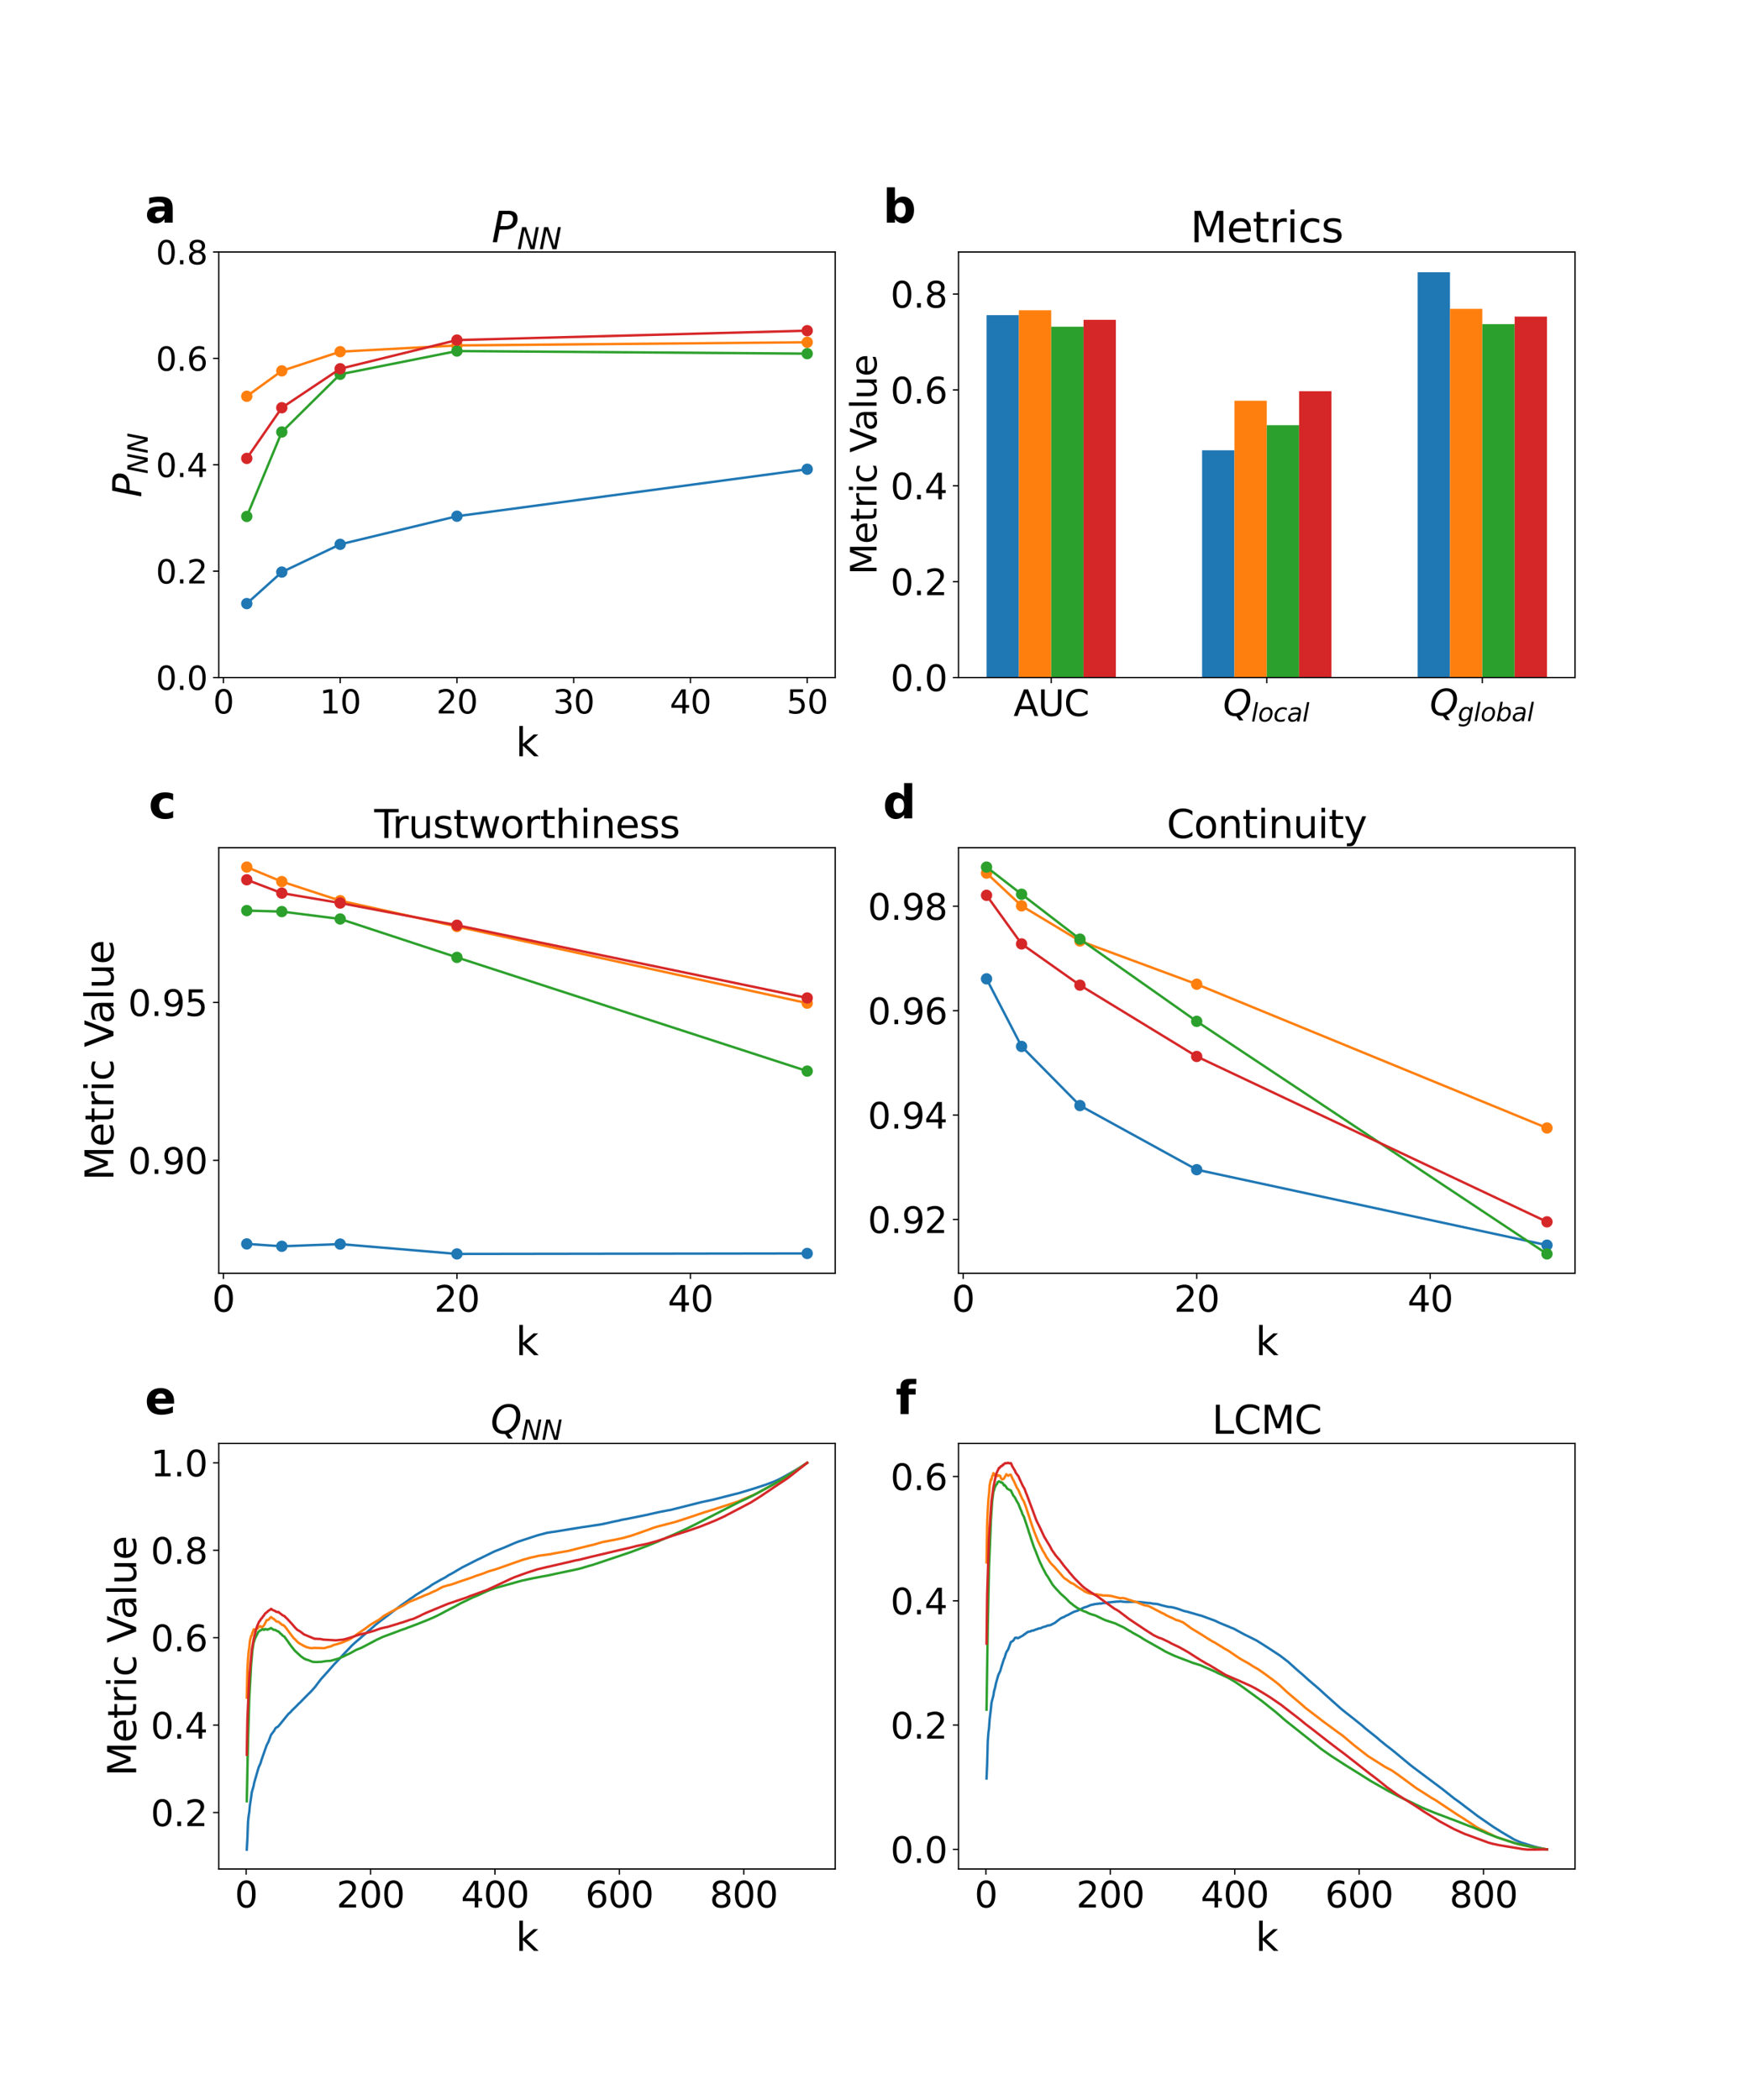 <?xml version="1.0" encoding="utf-8" standalone="no"?>
<!DOCTYPE svg PUBLIC "-//W3C//DTD SVG 1.1//EN"
  "http://www.w3.org/Graphics/SVG/1.1/DTD/svg11.dtd">
<svg xmlns:xlink="http://www.w3.org/1999/xlink" width="1080pt" height="1296pt" viewBox="0 0 1080 1296" xmlns="http://www.w3.org/2000/svg" version="1.1">
 <defs>
  <style type="text/css">*{stroke-linejoin: round; stroke-linecap: butt}</style>
 </defs>
 <g id="figure_1">
  <g id="patch_1">
   <path d="M 0 1296 
L 1080 1296 
L 1080 0 
L 0 0 
z
" style="fill: #ffffff"/>
  </g>
  <g id="axes_1">
   <g id="patch_2">
    <path d="M 135 418.131 
L 515.455 418.131 
L 515.455 155.52 
L 135 155.52 
z
" style="fill: #ffffff"/>
   </g>
   <g id="matplotlib.axis_1">
    <g id="xtick_1">
     <g id="line2d_1">
      <defs>
       <path id="mf4cd034518" d="M 0 0 
L 0 3.5 
" style="stroke: #000000; stroke-width: 0.8"/>
      </defs>
      <g>
       <use xlink:href="#mf4cd034518" x="137.882" y="418.131" style="stroke: #000000; stroke-width: 0.8"/>
      </g>
     </g>
     <g id="text_1">
      <!-- 0 -->
      <g transform="translate(131.52 440.327) scale(0.2 -0.2)">
       <defs>
        <path id="DejaVuSans-30" d="M 2034 4250 
Q 1547 4250 1301 3770 
Q 1056 3291 1056 2328 
Q 1056 1369 1301 889 
Q 1547 409 2034 409 
Q 2525 409 2770 889 
Q 3016 1369 3016 2328 
Q 3016 3291 2770 3770 
Q 2525 4250 2034 4250 
z
M 2034 4750 
Q 2819 4750 3233 4129 
Q 3647 3509 3647 2328 
Q 3647 1150 3233 529 
Q 2819 -91 2034 -91 
Q 1250 -91 836 529 
Q 422 1150 422 2328 
Q 422 3509 836 4129 
Q 1250 4750 2034 4750 
z
" transform="scale(0.016)"/>
       </defs>
       <use xlink:href="#DejaVuSans-30"/>
      </g>
     </g>
    </g>
    <g id="xtick_2">
     <g id="line2d_2">
      <g>
       <use xlink:href="#mf4cd034518" x="209.938" y="418.131" style="stroke: #000000; stroke-width: 0.8"/>
      </g>
     </g>
     <g id="text_2">
      <!-- 10 -->
      <g transform="translate(197.213 440.327) scale(0.2 -0.2)">
       <defs>
        <path id="DejaVuSans-31" d="M 794 531 
L 1825 531 
L 1825 4091 
L 703 3866 
L 703 4441 
L 1819 4666 
L 2450 4666 
L 2450 531 
L 3481 531 
L 3481 0 
L 794 0 
L 794 531 
z
" transform="scale(0.016)"/>
       </defs>
       <use xlink:href="#DejaVuSans-31"/>
       <use xlink:href="#DejaVuSans-30" x="63.623"/>
      </g>
     </g>
    </g>
    <g id="xtick_3">
     <g id="line2d_3">
      <g>
       <use xlink:href="#mf4cd034518" x="281.994" y="418.131" style="stroke: #000000; stroke-width: 0.8"/>
      </g>
     </g>
     <g id="text_3">
      <!-- 20 -->
      <g transform="translate(269.269 440.327) scale(0.2 -0.2)">
       <defs>
        <path id="DejaVuSans-32" d="M 1228 531 
L 3431 531 
L 3431 0 
L 469 0 
L 469 531 
Q 828 903 1448 1529 
Q 2069 2156 2228 2338 
Q 2531 2678 2651 2914 
Q 2772 3150 2772 3378 
Q 2772 3750 2511 3984 
Q 2250 4219 1831 4219 
Q 1534 4219 1204 4116 
Q 875 4013 500 3803 
L 500 4441 
Q 881 4594 1212 4672 
Q 1544 4750 1819 4750 
Q 2544 4750 2975 4387 
Q 3406 4025 3406 3419 
Q 3406 3131 3298 2873 
Q 3191 2616 2906 2266 
Q 2828 2175 2409 1742 
Q 1991 1309 1228 531 
z
" transform="scale(0.016)"/>
       </defs>
       <use xlink:href="#DejaVuSans-32"/>
       <use xlink:href="#DejaVuSans-30" x="63.623"/>
      </g>
     </g>
    </g>
    <g id="xtick_4">
     <g id="line2d_4">
      <g>
       <use xlink:href="#mf4cd034518" x="354.05" y="418.131" style="stroke: #000000; stroke-width: 0.8"/>
      </g>
     </g>
     <g id="text_4">
      <!-- 30 -->
      <g transform="translate(341.325 440.327) scale(0.2 -0.2)">
       <defs>
        <path id="DejaVuSans-33" d="M 2597 2516 
Q 3050 2419 3304 2112 
Q 3559 1806 3559 1356 
Q 3559 666 3084 287 
Q 2609 -91 1734 -91 
Q 1441 -91 1130 -33 
Q 819 25 488 141 
L 488 750 
Q 750 597 1062 519 
Q 1375 441 1716 441 
Q 2309 441 2620 675 
Q 2931 909 2931 1356 
Q 2931 1769 2642 2001 
Q 2353 2234 1838 2234 
L 1294 2234 
L 1294 2753 
L 1863 2753 
Q 2328 2753 2575 2939 
Q 2822 3125 2822 3475 
Q 2822 3834 2567 4026 
Q 2313 4219 1838 4219 
Q 1578 4219 1281 4162 
Q 984 4106 628 3988 
L 628 4550 
Q 988 4650 1302 4700 
Q 1616 4750 1894 4750 
Q 2613 4750 3031 4423 
Q 3450 4097 3450 3541 
Q 3450 3153 3228 2886 
Q 3006 2619 2597 2516 
z
" transform="scale(0.016)"/>
       </defs>
       <use xlink:href="#DejaVuSans-33"/>
       <use xlink:href="#DejaVuSans-30" x="63.623"/>
      </g>
     </g>
    </g>
    <g id="xtick_5">
     <g id="line2d_5">
      <g>
       <use xlink:href="#mf4cd034518" x="426.105" y="418.131" style="stroke: #000000; stroke-width: 0.8"/>
      </g>
     </g>
     <g id="text_5">
      <!-- 40 -->
      <g transform="translate(413.38 440.327) scale(0.2 -0.2)">
       <defs>
        <path id="DejaVuSans-34" d="M 2419 4116 
L 825 1625 
L 2419 1625 
L 2419 4116 
z
M 2253 4666 
L 3047 4666 
L 3047 1625 
L 3713 1625 
L 3713 1100 
L 3047 1100 
L 3047 0 
L 2419 0 
L 2419 1100 
L 313 1100 
L 313 1709 
L 2253 4666 
z
" transform="scale(0.016)"/>
       </defs>
       <use xlink:href="#DejaVuSans-34"/>
       <use xlink:href="#DejaVuSans-30" x="63.623"/>
      </g>
     </g>
    </g>
    <g id="xtick_6">
     <g id="line2d_6">
      <g>
       <use xlink:href="#mf4cd034518" x="498.161" y="418.131" style="stroke: #000000; stroke-width: 0.8"/>
      </g>
     </g>
     <g id="text_6">
      <!-- 50 -->
      <g transform="translate(485.436 440.327) scale(0.2 -0.2)">
       <defs>
        <path id="DejaVuSans-35" d="M 691 4666 
L 3169 4666 
L 3169 4134 
L 1269 4134 
L 1269 2991 
Q 1406 3038 1543 3061 
Q 1681 3084 1819 3084 
Q 2600 3084 3056 2656 
Q 3513 2228 3513 1497 
Q 3513 744 3044 326 
Q 2575 -91 1722 -91 
Q 1428 -91 1123 -41 
Q 819 9 494 109 
L 494 744 
Q 775 591 1075 516 
Q 1375 441 1709 441 
Q 2250 441 2565 725 
Q 2881 1009 2881 1497 
Q 2881 1984 2565 2268 
Q 2250 2553 1709 2553 
Q 1456 2553 1204 2497 
Q 953 2441 691 2322 
L 691 4666 
z
" transform="scale(0.016)"/>
       </defs>
       <use xlink:href="#DejaVuSans-35"/>
       <use xlink:href="#DejaVuSans-30" x="63.623"/>
      </g>
     </g>
    </g>
    <g id="text_7">
     <!-- k -->
     <g transform="translate(318.279 466.723) scale(0.24 -0.24)">
      <defs>
       <path id="DejaVuSans-6b" d="M 581 4863 
L 1159 4863 
L 1159 1991 
L 2875 3500 
L 3609 3500 
L 1753 1863 
L 3688 0 
L 2938 0 
L 1159 1709 
L 1159 0 
L 581 0 
L 581 4863 
z
" transform="scale(0.016)"/>
      </defs>
      <use xlink:href="#DejaVuSans-6b"/>
     </g>
    </g>
   </g>
   <g id="matplotlib.axis_2">
    <g id="ytick_1">
     <g id="line2d_7">
      <defs>
       <path id="m79720ca0b1" d="M 0 0 
L -3.5 0 
" style="stroke: #000000; stroke-width: 0.8"/>
      </defs>
      <g>
       <use xlink:href="#m79720ca0b1" x="135" y="418.131" style="stroke: #000000; stroke-width: 0.8"/>
      </g>
     </g>
     <g id="text_8">
      <!-- 0.0 -->
      <g transform="translate(96.194 425.729) scale(0.2 -0.2)">
       <defs>
        <path id="DejaVuSans-2e" d="M 684 794 
L 1344 794 
L 1344 0 
L 684 0 
L 684 794 
z
" transform="scale(0.016)"/>
       </defs>
       <use xlink:href="#DejaVuSans-30"/>
       <use xlink:href="#DejaVuSans-2e" x="63.623"/>
       <use xlink:href="#DejaVuSans-30" x="95.41"/>
      </g>
     </g>
    </g>
    <g id="ytick_2">
     <g id="line2d_8">
      <g>
       <use xlink:href="#m79720ca0b1" x="135" y="352.478" style="stroke: #000000; stroke-width: 0.8"/>
      </g>
     </g>
     <g id="text_9">
      <!-- 0.2 -->
      <g transform="translate(96.194 360.076) scale(0.2 -0.2)">
       <use xlink:href="#DejaVuSans-30"/>
       <use xlink:href="#DejaVuSans-2e" x="63.623"/>
       <use xlink:href="#DejaVuSans-32" x="95.41"/>
      </g>
     </g>
    </g>
    <g id="ytick_3">
     <g id="line2d_9">
      <g>
       <use xlink:href="#m79720ca0b1" x="135" y="286.825" style="stroke: #000000; stroke-width: 0.8"/>
      </g>
     </g>
     <g id="text_10">
      <!-- 0.4 -->
      <g transform="translate(96.194 294.424) scale(0.2 -0.2)">
       <use xlink:href="#DejaVuSans-30"/>
       <use xlink:href="#DejaVuSans-2e" x="63.623"/>
       <use xlink:href="#DejaVuSans-34" x="95.41"/>
      </g>
     </g>
    </g>
    <g id="ytick_4">
     <g id="line2d_10">
      <g>
       <use xlink:href="#m79720ca0b1" x="135" y="221.173" style="stroke: #000000; stroke-width: 0.8"/>
      </g>
     </g>
     <g id="text_11">
      <!-- 0.6 -->
      <g transform="translate(96.194 228.771) scale(0.2 -0.2)">
       <defs>
        <path id="DejaVuSans-36" d="M 2113 2584 
Q 1688 2584 1439 2293 
Q 1191 2003 1191 1497 
Q 1191 994 1439 701 
Q 1688 409 2113 409 
Q 2538 409 2786 701 
Q 3034 994 3034 1497 
Q 3034 2003 2786 2293 
Q 2538 2584 2113 2584 
z
M 3366 4563 
L 3366 3988 
Q 3128 4100 2886 4159 
Q 2644 4219 2406 4219 
Q 1781 4219 1451 3797 
Q 1122 3375 1075 2522 
Q 1259 2794 1537 2939 
Q 1816 3084 2150 3084 
Q 2853 3084 3261 2657 
Q 3669 2231 3669 1497 
Q 3669 778 3244 343 
Q 2819 -91 2113 -91 
Q 1303 -91 875 529 
Q 447 1150 447 2328 
Q 447 3434 972 4092 
Q 1497 4750 2381 4750 
Q 2619 4750 2861 4703 
Q 3103 4656 3366 4563 
z
" transform="scale(0.016)"/>
       </defs>
       <use xlink:href="#DejaVuSans-30"/>
       <use xlink:href="#DejaVuSans-2e" x="63.623"/>
       <use xlink:href="#DejaVuSans-36" x="95.41"/>
      </g>
     </g>
    </g>
    <g id="ytick_5">
     <g id="line2d_11">
      <g>
       <use xlink:href="#m79720ca0b1" x="135" y="155.52" style="stroke: #000000; stroke-width: 0.8"/>
      </g>
     </g>
     <g id="text_12">
      <!-- 0.8 -->
      <g transform="translate(96.194 163.118) scale(0.2 -0.2)">
       <defs>
        <path id="DejaVuSans-38" d="M 2034 2216 
Q 1584 2216 1326 1975 
Q 1069 1734 1069 1313 
Q 1069 891 1326 650 
Q 1584 409 2034 409 
Q 2484 409 2743 651 
Q 3003 894 3003 1313 
Q 3003 1734 2745 1975 
Q 2488 2216 2034 2216 
z
M 1403 2484 
Q 997 2584 770 2862 
Q 544 3141 544 3541 
Q 544 4100 942 4425 
Q 1341 4750 2034 4750 
Q 2731 4750 3128 4425 
Q 3525 4100 3525 3541 
Q 3525 3141 3298 2862 
Q 3072 2584 2669 2484 
Q 3125 2378 3379 2068 
Q 3634 1759 3634 1313 
Q 3634 634 3220 271 
Q 2806 -91 2034 -91 
Q 1263 -91 848 271 
Q 434 634 434 1313 
Q 434 1759 690 2068 
Q 947 2378 1403 2484 
z
M 1172 3481 
Q 1172 3119 1398 2916 
Q 1625 2713 2034 2713 
Q 2441 2713 2670 2916 
Q 2900 3119 2900 3481 
Q 2900 3844 2670 4047 
Q 2441 4250 2034 4250 
Q 1625 4250 1398 4047 
Q 1172 3844 1172 3481 
z
" transform="scale(0.016)"/>
       </defs>
       <use xlink:href="#DejaVuSans-30"/>
       <use xlink:href="#DejaVuSans-2e" x="63.623"/>
       <use xlink:href="#DejaVuSans-38" x="95.41"/>
      </g>
     </g>
    </g>
    <g id="text_13">
     <!-- $P_{NN}$ -->
     <g transform="translate(87.203 306.985) rotate(-90) scale(0.24 -0.24)">
      <defs>
       <path id="DejaVuSans-Oblique-50" d="M 1081 4666 
L 2541 4666 
Q 3178 4666 3512 4369 
Q 3847 4072 3847 3500 
Q 3847 2731 3353 2303 
Q 2859 1875 1966 1875 
L 1172 1875 
L 806 0 
L 172 0 
L 1081 4666 
z
M 1613 4147 
L 1275 2394 
L 2069 2394 
Q 2606 2394 2893 2669 
Q 3181 2944 3181 3456 
Q 3181 3784 2986 3965 
Q 2791 4147 2438 4147 
L 1613 4147 
z
" transform="scale(0.016)"/>
       <path id="DejaVuSans-Oblique-4e" d="M 1081 4666 
L 1931 4666 
L 3219 666 
L 4000 4666 
L 4616 4666 
L 3706 0 
L 2853 0 
L 1569 4025 
L 788 0 
L 172 0 
L 1081 4666 
z
" transform="scale(0.016)"/>
      </defs>
      <use xlink:href="#DejaVuSans-Oblique-50" transform="translate(0 0.094)"/>
      <use xlink:href="#DejaVuSans-Oblique-4e" transform="translate(60.303 -16.312) scale(0.7)"/>
      <use xlink:href="#DejaVuSans-Oblique-4e" transform="translate(112.666 -16.312) scale(0.7)"/>
     </g>
    </g>
   </g>
   <g id="line2d_12">
    <path d="M 152.293 372.508 
L 173.91 353.06 
L 209.938 335.938 
L 281.994 318.579 
L 498.161 289.581 
" clip-path="url(#pc2002d7fe0)" style="fill: none; stroke: #1f77b4; stroke-width: 1.5; stroke-linecap: square"/>
    <defs>
     <path id="m7e09eb72cf" d="M 0 3 
C 0.796 3 1.559 2.684 2.121 2.121 
C 2.684 1.559 3 0.796 3 0 
C 3 -0.796 2.684 -1.559 2.121 -2.121 
C 1.559 -2.684 0.796 -3 0 -3 
C -0.796 -3 -1.559 -2.684 -2.121 -2.121 
C -2.684 -1.559 -3 -0.796 -3 0 
C -3 0.796 -2.684 1.559 -2.121 2.121 
C -1.559 2.684 -0.796 3 0 3 
z
" style="stroke: #1f77b4"/>
    </defs>
    <g clip-path="url(#pc2002d7fe0)">
     <use xlink:href="#m7e09eb72cf" x="152.293" y="372.508" style="fill: #1f77b4; stroke: #1f77b4"/>
     <use xlink:href="#m7e09eb72cf" x="173.91" y="353.06" style="fill: #1f77b4; stroke: #1f77b4"/>
     <use xlink:href="#m7e09eb72cf" x="209.938" y="335.938" style="fill: #1f77b4; stroke: #1f77b4"/>
     <use xlink:href="#m7e09eb72cf" x="281.994" y="318.579" style="fill: #1f77b4; stroke: #1f77b4"/>
     <use xlink:href="#m7e09eb72cf" x="498.161" y="289.581" style="fill: #1f77b4; stroke: #1f77b4"/>
    </g>
   </g>
   <g id="line2d_13">
    <path d="M 152.293 244.547 
L 173.91 228.879 
L 209.938 217.028 
L 281.994 213.175 
L 498.161 211.227 
" clip-path="url(#pc2002d7fe0)" style="fill: none; stroke: #ff7f0e; stroke-width: 1.5; stroke-linecap: square"/>
    <defs>
     <path id="m8e414ceb93" d="M 0 3 
C 0.796 3 1.559 2.684 2.121 2.121 
C 2.684 1.559 3 0.796 3 0 
C 3 -0.796 2.684 -1.559 2.121 -2.121 
C 1.559 -2.684 0.796 -3 0 -3 
C -0.796 -3 -1.559 -2.684 -2.121 -2.121 
C -2.684 -1.559 -3 -0.796 -3 0 
C -3 0.796 -2.684 1.559 -2.121 2.121 
C -1.559 2.684 -0.796 3 0 3 
z
" style="stroke: #ff7f0e"/>
    </defs>
    <g clip-path="url(#pc2002d7fe0)">
     <use xlink:href="#m8e414ceb93" x="152.293" y="244.547" style="fill: #ff7f0e; stroke: #ff7f0e"/>
     <use xlink:href="#m8e414ceb93" x="173.91" y="228.879" style="fill: #ff7f0e; stroke: #ff7f0e"/>
     <use xlink:href="#m8e414ceb93" x="209.938" y="217.028" style="fill: #ff7f0e; stroke: #ff7f0e"/>
     <use xlink:href="#m8e414ceb93" x="281.994" y="213.175" style="fill: #ff7f0e; stroke: #ff7f0e"/>
     <use xlink:href="#m8e414ceb93" x="498.161" y="211.227" style="fill: #ff7f0e; stroke: #ff7f0e"/>
    </g>
   </g>
   <g id="line2d_14">
    <path d="M 152.293 318.706 
L 173.91 266.613 
L 209.938 230.988 
L 281.994 216.647 
L 498.161 218.257 
" clip-path="url(#pc2002d7fe0)" style="fill: none; stroke: #2ca02c; stroke-width: 1.5; stroke-linecap: square"/>
    <defs>
     <path id="m4555572791" d="M 0 3 
C 0.796 3 1.559 2.684 2.121 2.121 
C 2.684 1.559 3 0.796 3 0 
C 3 -0.796 2.684 -1.559 2.121 -2.121 
C 1.559 -2.684 0.796 -3 0 -3 
C -0.796 -3 -1.559 -2.684 -2.121 -2.121 
C -2.684 -1.559 -3 -0.796 -3 0 
C -3 0.796 -2.684 1.559 -2.121 2.121 
C -1.559 2.684 -0.796 3 0 3 
z
" style="stroke: #2ca02c"/>
    </defs>
    <g clip-path="url(#pc2002d7fe0)">
     <use xlink:href="#m4555572791" x="152.293" y="318.706" style="fill: #2ca02c; stroke: #2ca02c"/>
     <use xlink:href="#m4555572791" x="173.91" y="266.613" style="fill: #2ca02c; stroke: #2ca02c"/>
     <use xlink:href="#m4555572791" x="209.938" y="230.988" style="fill: #2ca02c; stroke: #2ca02c"/>
     <use xlink:href="#m4555572791" x="281.994" y="216.647" style="fill: #2ca02c; stroke: #2ca02c"/>
     <use xlink:href="#m4555572791" x="498.161" y="218.257" style="fill: #2ca02c; stroke: #2ca02c"/>
    </g>
   </g>
   <g id="line2d_15">
    <path d="M 152.293 282.899 
L 173.91 251.636 
L 209.938 227.571 
L 281.994 209.867 
L 498.161 204.08 
" clip-path="url(#pc2002d7fe0)" style="fill: none; stroke: #d62728; stroke-width: 1.5; stroke-linecap: square"/>
    <defs>
     <path id="me479703ada" d="M 0 3 
C 0.796 3 1.559 2.684 2.121 2.121 
C 2.684 1.559 3 0.796 3 0 
C 3 -0.796 2.684 -1.559 2.121 -2.121 
C 1.559 -2.684 0.796 -3 0 -3 
C -0.796 -3 -1.559 -2.684 -2.121 -2.121 
C -2.684 -1.559 -3 -0.796 -3 0 
C -3 0.796 -2.684 1.559 -2.121 2.121 
C -1.559 2.684 -0.796 3 0 3 
z
" style="stroke: #d62728"/>
    </defs>
    <g clip-path="url(#pc2002d7fe0)">
     <use xlink:href="#me479703ada" x="152.293" y="282.899" style="fill: #d62728; stroke: #d62728"/>
     <use xlink:href="#me479703ada" x="173.91" y="251.636" style="fill: #d62728; stroke: #d62728"/>
     <use xlink:href="#me479703ada" x="209.938" y="227.571" style="fill: #d62728; stroke: #d62728"/>
     <use xlink:href="#me479703ada" x="281.994" y="209.867" style="fill: #d62728; stroke: #d62728"/>
     <use xlink:href="#me479703ada" x="498.161" y="204.08" style="fill: #d62728; stroke: #d62728"/>
    </g>
   </g>
   <g id="patch_3">
    <path d="M 135 418.131 
L 135 155.52 
" style="fill: none; stroke: #000000; stroke-width: 0.8; stroke-linejoin: miter; stroke-linecap: square"/>
   </g>
   <g id="patch_4">
    <path d="M 515.455 418.131 
L 515.455 155.52 
" style="fill: none; stroke: #000000; stroke-width: 0.8; stroke-linejoin: miter; stroke-linecap: square"/>
   </g>
   <g id="patch_5">
    <path d="M 135 418.131 
L 515.455 418.131 
" style="fill: none; stroke: #000000; stroke-width: 0.8; stroke-linejoin: miter; stroke-linecap: square"/>
   </g>
   <g id="patch_6">
    <path d="M 135 155.52 
L 515.455 155.52 
" style="fill: none; stroke: #000000; stroke-width: 0.8; stroke-linejoin: miter; stroke-linecap: square"/>
   </g>
   <g id="text_14">
    <!-- a -->
    <g transform="translate(89.473 137.404) scale(0.28 -0.28)">
     <defs>
      <path id="DejaVuSans-Bold-61" d="M 2106 1575 
Q 1756 1575 1579 1456 
Q 1403 1338 1403 1106 
Q 1403 894 1545 773 
Q 1688 653 1941 653 
Q 2256 653 2472 879 
Q 2688 1106 2688 1447 
L 2688 1575 
L 2106 1575 
z
M 3816 1997 
L 3816 0 
L 2688 0 
L 2688 519 
Q 2463 200 2181 54 
Q 1900 -91 1497 -91 
Q 953 -91 614 226 
Q 275 544 275 1050 
Q 275 1666 698 1953 
Q 1122 2241 2028 2241 
L 2688 2241 
L 2688 2328 
Q 2688 2594 2478 2717 
Q 2269 2841 1825 2841 
Q 1466 2841 1156 2769 
Q 847 2697 581 2553 
L 581 3406 
Q 941 3494 1303 3539 
Q 1666 3584 2028 3584 
Q 2975 3584 3395 3211 
Q 3816 2838 3816 1997 
z
" transform="scale(0.016)"/>
     </defs>
     <use xlink:href="#DejaVuSans-Bold-61"/>
    </g>
   </g>
   <g id="text_15">
    <!-- $P_{NN}$ -->
    <g transform="translate(303.387 149.52) scale(0.26 -0.26)">
     <use xlink:href="#DejaVuSans-Oblique-50" transform="translate(0 0.094)"/>
     <use xlink:href="#DejaVuSans-Oblique-4e" transform="translate(60.303 -16.312) scale(0.7)"/>
     <use xlink:href="#DejaVuSans-Oblique-4e" transform="translate(112.666 -16.312) scale(0.7)"/>
    </g>
   </g>
  </g>
  <g id="axes_2">
   <g id="patch_7">
    <path d="M 591.545 418.131 
L 972 418.131 
L 972 155.52 
L 591.545 155.52 
z
" style="fill: #ffffff"/>
   </g>
   <g id="patch_8">
    <path d="M 608.839 418.131 
L 628.793 418.131 
L 628.793 194.493 
L 608.839 194.493 
z
" clip-path="url(#pf38b87d028)" style="fill: #1f77b4"/>
   </g>
   <g id="patch_9">
    <path d="M 741.865 418.131 
L 761.819 418.131 
L 761.819 277.888 
L 741.865 277.888 
z
" clip-path="url(#pf38b87d028)" style="fill: #1f77b4"/>
   </g>
   <g id="patch_10">
    <path d="M 874.891 418.131 
L 894.845 418.131 
L 894.845 168.025 
L 874.891 168.025 
z
" clip-path="url(#pf38b87d028)" style="fill: #1f77b4"/>
   </g>
   <g id="patch_11">
    <path d="M 628.793 418.131 
L 648.747 418.131 
L 648.747 191.48 
L 628.793 191.48 
z
" clip-path="url(#pf38b87d028)" style="fill: #ff7f0e"/>
   </g>
   <g id="patch_12">
    <path d="M 761.819 418.131 
L 781.773 418.131 
L 781.773 247.304 
L 761.819 247.304 
z
" clip-path="url(#pf38b87d028)" style="fill: #ff7f0e"/>
   </g>
   <g id="patch_13">
    <path d="M 894.845 418.131 
L 914.799 418.131 
L 914.799 190.598 
L 894.845 190.598 
z
" clip-path="url(#pf38b87d028)" style="fill: #ff7f0e"/>
   </g>
   <g id="patch_14">
    <path d="M 648.747 418.131 
L 668.701 418.131 
L 668.701 201.616 
L 648.747 201.616 
z
" clip-path="url(#pf38b87d028)" style="fill: #2ca02c"/>
   </g>
   <g id="patch_15">
    <path d="M 781.773 418.131 
L 801.727 418.131 
L 801.727 262.382 
L 781.773 262.382 
z
" clip-path="url(#pf38b87d028)" style="fill: #2ca02c"/>
   </g>
   <g id="patch_16">
    <path d="M 914.799 418.131 
L 934.753 418.131 
L 934.753 200.049 
L 914.799 200.049 
z
" clip-path="url(#pf38b87d028)" style="fill: #2ca02c"/>
   </g>
   <g id="patch_17">
    <path d="M 668.701 418.131 
L 688.654 418.131 
L 688.654 197.364 
L 668.701 197.364 
z
" clip-path="url(#pf38b87d028)" style="fill: #d62728"/>
   </g>
   <g id="patch_18">
    <path d="M 801.727 418.131 
L 821.681 418.131 
L 821.681 241.424 
L 801.727 241.424 
z
" clip-path="url(#pf38b87d028)" style="fill: #d62728"/>
   </g>
   <g id="patch_19">
    <path d="M 934.753 418.131 
L 954.707 418.131 
L 954.707 195.39 
L 934.753 195.39 
z
" clip-path="url(#pf38b87d028)" style="fill: #d62728"/>
   </g>
   <g id="matplotlib.axis_3">
    <g id="xtick_7">
     <g id="line2d_16">
      <g>
       <use xlink:href="#mf4cd034518" x="648.747" y="418.131" style="stroke: #000000; stroke-width: 0.8"/>
      </g>
     </g>
     <g id="text_16">
      <!-- AUC -->
      <g transform="translate(625.49 441.847) scale(0.22 -0.22)">
       <defs>
        <path id="DejaVuSans-41" d="M 2188 4044 
L 1331 1722 
L 3047 1722 
L 2188 4044 
z
M 1831 4666 
L 2547 4666 
L 4325 0 
L 3669 0 
L 3244 1197 
L 1141 1197 
L 716 0 
L 50 0 
L 1831 4666 
z
" transform="scale(0.016)"/>
        <path id="DejaVuSans-55" d="M 556 4666 
L 1191 4666 
L 1191 1831 
Q 1191 1081 1462 751 
Q 1734 422 2344 422 
Q 2950 422 3222 751 
Q 3494 1081 3494 1831 
L 3494 4666 
L 4128 4666 
L 4128 1753 
Q 4128 841 3676 375 
Q 3225 -91 2344 -91 
Q 1459 -91 1007 375 
Q 556 841 556 1753 
L 556 4666 
z
" transform="scale(0.016)"/>
        <path id="DejaVuSans-43" d="M 4122 4306 
L 4122 3641 
Q 3803 3938 3442 4084 
Q 3081 4231 2675 4231 
Q 1875 4231 1450 3742 
Q 1025 3253 1025 2328 
Q 1025 1406 1450 917 
Q 1875 428 2675 428 
Q 3081 428 3442 575 
Q 3803 722 4122 1019 
L 4122 359 
Q 3791 134 3420 21 
Q 3050 -91 2638 -91 
Q 1578 -91 968 557 
Q 359 1206 359 2328 
Q 359 3453 968 4101 
Q 1578 4750 2638 4750 
Q 3056 4750 3426 4639 
Q 3797 4528 4122 4306 
z
" transform="scale(0.016)"/>
       </defs>
       <use xlink:href="#DejaVuSans-41"/>
       <use xlink:href="#DejaVuSans-55" x="68.408"/>
       <use xlink:href="#DejaVuSans-43" x="141.602"/>
      </g>
     </g>
    </g>
    <g id="xtick_8">
     <g id="line2d_17">
      <g>
       <use xlink:href="#mf4cd034518" x="781.773" y="418.131" style="stroke: #000000; stroke-width: 0.8"/>
      </g>
     </g>
     <g id="text_17">
      <!-- $Q_{local}$ -->
      <g transform="translate(754.823 441.847) scale(0.22 -0.22)">
       <defs>
        <path id="DejaVuSans-Oblique-51" d="M 2309 -84 
Q 2275 -88 2237 -89 
Q 2200 -91 2125 -91 
Q 1250 -91 756 411 
Q 263 913 263 1797 
Q 263 2319 452 2844 
Q 641 3369 978 3788 
Q 1369 4269 1858 4509 
Q 2347 4750 2938 4750 
Q 3794 4750 4287 4245 
Q 4781 3741 4781 2869 
Q 4781 1928 4265 1147 
Q 3750 366 2919 44 
L 3553 -825 
L 2847 -825 
L 2309 -84 
z
M 2919 4238 
Q 2400 4238 2003 3986 
Q 1606 3734 1313 3219 
Q 1125 2891 1026 2522 
Q 928 2153 928 1778 
Q 928 1128 1239 775 
Q 1550 422 2119 422 
Q 2631 422 3032 676 
Q 3434 931 3719 1434 
Q 3909 1772 4009 2142 
Q 4109 2513 4109 2881 
Q 4109 3528 3796 3883 
Q 3484 4238 2919 4238 
z
" transform="scale(0.016)"/>
        <path id="DejaVuSans-Oblique-6c" d="M 1172 4863 
L 1747 4863 
L 800 0 
L 225 0 
L 1172 4863 
z
" transform="scale(0.016)"/>
        <path id="DejaVuSans-Oblique-6f" d="M 1625 -91 
Q 1009 -91 651 289 
Q 294 669 294 1325 
Q 294 1706 417 2101 
Q 541 2497 738 2766 
Q 1047 3184 1428 3384 
Q 1809 3584 2291 3584 
Q 2888 3584 3255 3212 
Q 3622 2841 3622 2241 
Q 3622 1825 3500 1412 
Q 3378 1000 3181 728 
Q 2875 309 2494 109 
Q 2113 -91 1625 -91 
z
M 891 1344 
Q 891 869 1089 633 
Q 1288 397 1691 397 
Q 2269 397 2648 901 
Q 3028 1406 3028 2181 
Q 3028 2634 2825 2865 
Q 2622 3097 2228 3097 
Q 1903 3097 1650 2945 
Q 1397 2794 1197 2484 
Q 1050 2253 970 1956 
Q 891 1659 891 1344 
z
" transform="scale(0.016)"/>
        <path id="DejaVuSans-Oblique-63" d="M 3431 3366 
L 3316 2797 
Q 3109 2947 2876 3022 
Q 2644 3097 2394 3097 
Q 2119 3097 1870 3000 
Q 1622 2903 1453 2725 
Q 1184 2453 1037 2087 
Q 891 1722 891 1331 
Q 891 859 1127 628 
Q 1363 397 1844 397 
Q 2081 397 2348 469 
Q 2616 541 2906 684 
L 2797 116 
Q 2547 13 2283 -39 
Q 2019 -91 1741 -91 
Q 1044 -91 669 257 
Q 294 606 294 1253 
Q 294 1797 489 2255 
Q 684 2713 1069 3078 
Q 1331 3328 1684 3456 
Q 2038 3584 2456 3584 
Q 2700 3584 2940 3529 
Q 3181 3475 3431 3366 
z
" transform="scale(0.016)"/>
        <path id="DejaVuSans-Oblique-61" d="M 3438 1997 
L 3047 0 
L 2472 0 
L 2578 531 
Q 2325 219 2001 64 
Q 1678 -91 1281 -91 
Q 834 -91 548 182 
Q 263 456 263 884 
Q 263 1497 752 1853 
Q 1241 2209 2100 2209 
L 2900 2209 
L 2931 2363 
Q 2938 2388 2941 2417 
Q 2944 2447 2944 2509 
Q 2944 2788 2717 2942 
Q 2491 3097 2081 3097 
Q 1800 3097 1504 3025 
Q 1209 2953 897 2809 
L 997 3341 
Q 1322 3463 1633 3523 
Q 1944 3584 2234 3584 
Q 2853 3584 3176 3315 
Q 3500 3047 3500 2534 
Q 3500 2431 3484 2292 
Q 3469 2153 3438 1997 
z
M 2816 1759 
L 2241 1759 
Q 1534 1759 1195 1570 
Q 856 1381 856 984 
Q 856 709 1029 553 
Q 1203 397 1509 397 
Q 1978 397 2328 733 
Q 2678 1069 2791 1631 
L 2816 1759 
z
" transform="scale(0.016)"/>
       </defs>
       <use xlink:href="#DejaVuSans-Oblique-51" transform="translate(0 0.781)"/>
       <use xlink:href="#DejaVuSans-Oblique-6c" transform="translate(78.711 -15.625) scale(0.7)"/>
       <use xlink:href="#DejaVuSans-Oblique-6f" transform="translate(98.159 -15.625) scale(0.7)"/>
       <use xlink:href="#DejaVuSans-Oblique-63" transform="translate(140.986 -15.625) scale(0.7)"/>
       <use xlink:href="#DejaVuSans-Oblique-61" transform="translate(179.473 -15.625) scale(0.7)"/>
       <use xlink:href="#DejaVuSans-Oblique-6c" transform="translate(222.368 -15.625) scale(0.7)"/>
      </g>
     </g>
    </g>
    <g id="xtick_9">
     <g id="line2d_18">
      <g>
       <use xlink:href="#mf4cd034518" x="914.799" y="418.131" style="stroke: #000000; stroke-width: 0.8"/>
      </g>
     </g>
     <g id="text_18">
      <!-- $Q_{global}$ -->
      <g transform="translate(882.349 441.631) scale(0.22 -0.22)">
       <defs>
        <path id="DejaVuSans-Oblique-67" d="M 3816 3500 
L 3219 434 
Q 3047 -456 2561 -893 
Q 2075 -1331 1253 -1331 
Q 950 -1331 690 -1286 
Q 431 -1241 206 -1147 
L 313 -588 
Q 525 -725 762 -790 
Q 1000 -856 1269 -856 
Q 1816 -856 2167 -557 
Q 2519 -259 2631 300 
L 2681 563 
Q 2441 288 2122 144 
Q 1803 0 1434 0 
Q 903 0 598 351 
Q 294 703 294 1319 
Q 294 1803 478 2267 
Q 663 2731 997 3091 
Q 1219 3328 1514 3456 
Q 1809 3584 2131 3584 
Q 2484 3584 2746 3420 
Q 3009 3256 3138 2956 
L 3238 3500 
L 3816 3500 
z
M 2950 2216 
Q 2950 2641 2750 2872 
Q 2550 3103 2181 3103 
Q 1953 3103 1747 3012 
Q 1541 2922 1394 2759 
Q 1156 2491 1023 2127 
Q 891 1763 891 1375 
Q 891 944 1092 712 
Q 1294 481 1672 481 
Q 2219 481 2584 976 
Q 2950 1472 2950 2216 
z
" transform="scale(0.016)"/>
        <path id="DejaVuSans-Oblique-62" d="M 3169 2138 
Q 3169 2591 2961 2847 
Q 2753 3103 2388 3103 
Q 2122 3103 1889 2973 
Q 1656 2844 1484 2597 
Q 1303 2338 1198 1995 
Q 1094 1653 1094 1313 
Q 1094 881 1298 636 
Q 1503 391 1863 391 
Q 2134 391 2365 517 
Q 2597 644 2772 891 
Q 2950 1147 3059 1487 
Q 3169 1828 3169 2138 
z
M 1381 2969 
Q 1594 3256 1914 3420 
Q 2234 3584 2584 3584 
Q 3122 3584 3439 3221 
Q 3756 2859 3756 2241 
Q 3756 1734 3570 1259 
Q 3384 784 3041 416 
Q 2816 172 2522 40 
Q 2228 -91 1906 -91 
Q 1566 -91 1316 65 
Q 1066 222 909 531 
L 806 0 
L 231 0 
L 1178 4863 
L 1753 4863 
L 1381 2969 
z
" transform="scale(0.016)"/>
       </defs>
       <use xlink:href="#DejaVuSans-Oblique-51" transform="translate(0 0.781)"/>
       <use xlink:href="#DejaVuSans-Oblique-67" transform="translate(78.711 -15.625) scale(0.7)"/>
       <use xlink:href="#DejaVuSans-Oblique-6c" transform="translate(123.145 -15.625) scale(0.7)"/>
       <use xlink:href="#DejaVuSans-Oblique-6f" transform="translate(142.593 -15.625) scale(0.7)"/>
       <use xlink:href="#DejaVuSans-Oblique-62" transform="translate(185.42 -15.625) scale(0.7)"/>
       <use xlink:href="#DejaVuSans-Oblique-61" transform="translate(229.854 -15.625) scale(0.7)"/>
       <use xlink:href="#DejaVuSans-Oblique-6c" transform="translate(272.749 -15.625) scale(0.7)"/>
      </g>
     </g>
    </g>
   </g>
   <g id="matplotlib.axis_4">
    <g id="ytick_6">
     <g id="line2d_19">
      <g>
       <use xlink:href="#m79720ca0b1" x="591.545" y="418.131" style="stroke: #000000; stroke-width: 0.8"/>
      </g>
     </g>
     <g id="text_19">
      <!-- 0.0 -->
      <g transform="translate(549.559 426.489) scale(0.22 -0.22)">
       <use xlink:href="#DejaVuSans-30"/>
       <use xlink:href="#DejaVuSans-2e" x="63.623"/>
       <use xlink:href="#DejaVuSans-30" x="95.41"/>
      </g>
     </g>
    </g>
    <g id="ytick_7">
     <g id="line2d_20">
      <g>
       <use xlink:href="#m79720ca0b1" x="591.545" y="358.968" style="stroke: #000000; stroke-width: 0.8"/>
      </g>
     </g>
     <g id="text_20">
      <!-- 0.2 -->
      <g transform="translate(549.559 367.326) scale(0.22 -0.22)">
       <use xlink:href="#DejaVuSans-30"/>
       <use xlink:href="#DejaVuSans-2e" x="63.623"/>
       <use xlink:href="#DejaVuSans-32" x="95.41"/>
      </g>
     </g>
    </g>
    <g id="ytick_8">
     <g id="line2d_21">
      <g>
       <use xlink:href="#m79720ca0b1" x="591.545" y="299.805" style="stroke: #000000; stroke-width: 0.8"/>
      </g>
     </g>
     <g id="text_21">
      <!-- 0.4 -->
      <g transform="translate(549.559 308.164) scale(0.22 -0.22)">
       <use xlink:href="#DejaVuSans-30"/>
       <use xlink:href="#DejaVuSans-2e" x="63.623"/>
       <use xlink:href="#DejaVuSans-34" x="95.41"/>
      </g>
     </g>
    </g>
    <g id="ytick_9">
     <g id="line2d_22">
      <g>
       <use xlink:href="#m79720ca0b1" x="591.545" y="240.643" style="stroke: #000000; stroke-width: 0.8"/>
      </g>
     </g>
     <g id="text_22">
      <!-- 0.6 -->
      <g transform="translate(549.559 249.001) scale(0.22 -0.22)">
       <use xlink:href="#DejaVuSans-30"/>
       <use xlink:href="#DejaVuSans-2e" x="63.623"/>
       <use xlink:href="#DejaVuSans-36" x="95.41"/>
      </g>
     </g>
    </g>
    <g id="ytick_10">
     <g id="line2d_23">
      <g>
       <use xlink:href="#m79720ca0b1" x="591.545" y="181.48" style="stroke: #000000; stroke-width: 0.8"/>
      </g>
     </g>
     <g id="text_23">
      <!-- 0.8 -->
      <g transform="translate(549.559 189.839) scale(0.22 -0.22)">
       <use xlink:href="#DejaVuSans-30"/>
       <use xlink:href="#DejaVuSans-2e" x="63.623"/>
       <use xlink:href="#DejaVuSans-38" x="95.41"/>
      </g>
     </g>
    </g>
    <g id="text_24">
     <!-- Metric Value -->
     <g transform="translate(540.983 354.728) rotate(-90) scale(0.22 -0.22)">
      <defs>
       <path id="DejaVuSans-4d" d="M 628 4666 
L 1569 4666 
L 2759 1491 
L 3956 4666 
L 4897 4666 
L 4897 0 
L 4281 0 
L 4281 4097 
L 3078 897 
L 2444 897 
L 1241 4097 
L 1241 0 
L 628 0 
L 628 4666 
z
" transform="scale(0.016)"/>
       <path id="DejaVuSans-65" d="M 3597 1894 
L 3597 1613 
L 953 1613 
Q 991 1019 1311 708 
Q 1631 397 2203 397 
Q 2534 397 2845 478 
Q 3156 559 3463 722 
L 3463 178 
Q 3153 47 2828 -22 
Q 2503 -91 2169 -91 
Q 1331 -91 842 396 
Q 353 884 353 1716 
Q 353 2575 817 3079 
Q 1281 3584 2069 3584 
Q 2775 3584 3186 3129 
Q 3597 2675 3597 1894 
z
M 3022 2063 
Q 3016 2534 2758 2815 
Q 2500 3097 2075 3097 
Q 1594 3097 1305 2825 
Q 1016 2553 972 2059 
L 3022 2063 
z
" transform="scale(0.016)"/>
       <path id="DejaVuSans-74" d="M 1172 4494 
L 1172 3500 
L 2356 3500 
L 2356 3053 
L 1172 3053 
L 1172 1153 
Q 1172 725 1289 603 
Q 1406 481 1766 481 
L 2356 481 
L 2356 0 
L 1766 0 
Q 1100 0 847 248 
Q 594 497 594 1153 
L 594 3053 
L 172 3053 
L 172 3500 
L 594 3500 
L 594 4494 
L 1172 4494 
z
" transform="scale(0.016)"/>
       <path id="DejaVuSans-72" d="M 2631 2963 
Q 2534 3019 2420 3045 
Q 2306 3072 2169 3072 
Q 1681 3072 1420 2755 
Q 1159 2438 1159 1844 
L 1159 0 
L 581 0 
L 581 3500 
L 1159 3500 
L 1159 2956 
Q 1341 3275 1631 3429 
Q 1922 3584 2338 3584 
Q 2397 3584 2469 3576 
Q 2541 3569 2628 3553 
L 2631 2963 
z
" transform="scale(0.016)"/>
       <path id="DejaVuSans-69" d="M 603 3500 
L 1178 3500 
L 1178 0 
L 603 0 
L 603 3500 
z
M 603 4863 
L 1178 4863 
L 1178 4134 
L 603 4134 
L 603 4863 
z
" transform="scale(0.016)"/>
       <path id="DejaVuSans-63" d="M 3122 3366 
L 3122 2828 
Q 2878 2963 2633 3030 
Q 2388 3097 2138 3097 
Q 1578 3097 1268 2742 
Q 959 2388 959 1747 
Q 959 1106 1268 751 
Q 1578 397 2138 397 
Q 2388 397 2633 464 
Q 2878 531 3122 666 
L 3122 134 
Q 2881 22 2623 -34 
Q 2366 -91 2075 -91 
Q 1284 -91 818 406 
Q 353 903 353 1747 
Q 353 2603 823 3093 
Q 1294 3584 2113 3584 
Q 2378 3584 2631 3529 
Q 2884 3475 3122 3366 
z
" transform="scale(0.016)"/>
       <path id="DejaVuSans-20" transform="scale(0.016)"/>
       <path id="DejaVuSans-56" d="M 1831 0 
L 50 4666 
L 709 4666 
L 2188 738 
L 3669 4666 
L 4325 4666 
L 2547 0 
L 1831 0 
z
" transform="scale(0.016)"/>
       <path id="DejaVuSans-61" d="M 2194 1759 
Q 1497 1759 1228 1600 
Q 959 1441 959 1056 
Q 959 750 1161 570 
Q 1363 391 1709 391 
Q 2188 391 2477 730 
Q 2766 1069 2766 1631 
L 2766 1759 
L 2194 1759 
z
M 3341 1997 
L 3341 0 
L 2766 0 
L 2766 531 
Q 2569 213 2275 61 
Q 1981 -91 1556 -91 
Q 1019 -91 701 211 
Q 384 513 384 1019 
Q 384 1609 779 1909 
Q 1175 2209 1959 2209 
L 2766 2209 
L 2766 2266 
Q 2766 2663 2505 2880 
Q 2244 3097 1772 3097 
Q 1472 3097 1187 3025 
Q 903 2953 641 2809 
L 641 3341 
Q 956 3463 1253 3523 
Q 1550 3584 1831 3584 
Q 2591 3584 2966 3190 
Q 3341 2797 3341 1997 
z
" transform="scale(0.016)"/>
       <path id="DejaVuSans-6c" d="M 603 4863 
L 1178 4863 
L 1178 0 
L 603 0 
L 603 4863 
z
" transform="scale(0.016)"/>
       <path id="DejaVuSans-75" d="M 544 1381 
L 544 3500 
L 1119 3500 
L 1119 1403 
Q 1119 906 1312 657 
Q 1506 409 1894 409 
Q 2359 409 2629 706 
Q 2900 1003 2900 1516 
L 2900 3500 
L 3475 3500 
L 3475 0 
L 2900 0 
L 2900 538 
Q 2691 219 2414 64 
Q 2138 -91 1772 -91 
Q 1169 -91 856 284 
Q 544 659 544 1381 
z
M 1991 3584 
L 1991 3584 
z
" transform="scale(0.016)"/>
      </defs>
      <use xlink:href="#DejaVuSans-4d"/>
      <use xlink:href="#DejaVuSans-65" x="86.279"/>
      <use xlink:href="#DejaVuSans-74" x="147.803"/>
      <use xlink:href="#DejaVuSans-72" x="187.012"/>
      <use xlink:href="#DejaVuSans-69" x="228.125"/>
      <use xlink:href="#DejaVuSans-63" x="255.908"/>
      <use xlink:href="#DejaVuSans-20" x="310.889"/>
      <use xlink:href="#DejaVuSans-56" x="342.676"/>
      <use xlink:href="#DejaVuSans-61" x="403.334"/>
      <use xlink:href="#DejaVuSans-6c" x="464.613"/>
      <use xlink:href="#DejaVuSans-75" x="492.396"/>
      <use xlink:href="#DejaVuSans-65" x="555.775"/>
     </g>
    </g>
   </g>
   <g id="patch_20">
    <path d="M 591.545 418.131 
L 591.545 155.52 
" style="fill: none; stroke: #000000; stroke-width: 0.8; stroke-linejoin: miter; stroke-linecap: square"/>
   </g>
   <g id="patch_21">
    <path d="M 972 418.131 
L 972 155.52 
" style="fill: none; stroke: #000000; stroke-width: 0.8; stroke-linejoin: miter; stroke-linecap: square"/>
   </g>
   <g id="patch_22">
    <path d="M 591.545 418.131 
L 972 418.131 
" style="fill: none; stroke: #000000; stroke-width: 0.8; stroke-linejoin: miter; stroke-linecap: square"/>
   </g>
   <g id="patch_23">
    <path d="M 591.545 155.52 
L 972 155.52 
" style="fill: none; stroke: #000000; stroke-width: 0.8; stroke-linejoin: miter; stroke-linecap: square"/>
   </g>
   <g id="text_25">
    <!-- b -->
    <g transform="translate(544.872 137.404) scale(0.28 -0.28)">
     <defs>
      <path id="DejaVuSans-Bold-62" d="M 2400 722 
Q 2759 722 2948 984 
Q 3138 1247 3138 1747 
Q 3138 2247 2948 2509 
Q 2759 2772 2400 2772 
Q 2041 2772 1848 2508 
Q 1656 2244 1656 1747 
Q 1656 1250 1848 986 
Q 2041 722 2400 722 
z
M 1656 2988 
Q 1888 3294 2169 3439 
Q 2450 3584 2816 3584 
Q 3463 3584 3878 3070 
Q 4294 2556 4294 1747 
Q 4294 938 3878 423 
Q 3463 -91 2816 -91 
Q 2450 -91 2169 54 
Q 1888 200 1656 506 
L 1656 0 
L 538 0 
L 538 4863 
L 1656 4863 
L 1656 2988 
z
" transform="scale(0.016)"/>
     </defs>
     <use xlink:href="#DejaVuSans-Bold-62"/>
    </g>
   </g>
   <g id="text_26">
    <!-- Metrics -->
    <g transform="translate(734.585 149.52) scale(0.26 -0.26)">
     <defs>
      <path id="DejaVuSans-73" d="M 2834 3397 
L 2834 2853 
Q 2591 2978 2328 3040 
Q 2066 3103 1784 3103 
Q 1356 3103 1142 2972 
Q 928 2841 928 2578 
Q 928 2378 1081 2264 
Q 1234 2150 1697 2047 
L 1894 2003 
Q 2506 1872 2764 1633 
Q 3022 1394 3022 966 
Q 3022 478 2636 193 
Q 2250 -91 1575 -91 
Q 1294 -91 989 -36 
Q 684 19 347 128 
L 347 722 
Q 666 556 975 473 
Q 1284 391 1588 391 
Q 1994 391 2212 530 
Q 2431 669 2431 922 
Q 2431 1156 2273 1281 
Q 2116 1406 1581 1522 
L 1381 1569 
Q 847 1681 609 1914 
Q 372 2147 372 2553 
Q 372 3047 722 3315 
Q 1072 3584 1716 3584 
Q 2034 3584 2315 3537 
Q 2597 3491 2834 3397 
z
" transform="scale(0.016)"/>
     </defs>
     <use xlink:href="#DejaVuSans-4d"/>
     <use xlink:href="#DejaVuSans-65" x="86.279"/>
     <use xlink:href="#DejaVuSans-74" x="147.803"/>
     <use xlink:href="#DejaVuSans-72" x="187.012"/>
     <use xlink:href="#DejaVuSans-69" x="228.125"/>
     <use xlink:href="#DejaVuSans-63" x="255.908"/>
     <use xlink:href="#DejaVuSans-73" x="310.889"/>
    </g>
   </g>
  </g>
  <g id="axes_3">
   <g id="patch_24">
    <path d="M 135 785.785 
L 515.455 785.785 
L 515.455 523.175 
L 135 523.175 
z
" style="fill: #ffffff"/>
   </g>
   <g id="matplotlib.axis_5">
    <g id="xtick_10">
     <g id="line2d_24">
      <g>
       <use xlink:href="#mf4cd034518" x="137.882" y="785.785" style="stroke: #000000; stroke-width: 0.8"/>
      </g>
     </g>
     <g id="text_27">
      <!-- 0 -->
      <g transform="translate(130.883 809.502) scale(0.22 -0.22)">
       <use xlink:href="#DejaVuSans-30"/>
      </g>
     </g>
    </g>
    <g id="xtick_11">
     <g id="line2d_25">
      <g>
       <use xlink:href="#mf4cd034518" x="281.994" y="785.785" style="stroke: #000000; stroke-width: 0.8"/>
      </g>
     </g>
     <g id="text_28">
      <!-- 20 -->
      <g transform="translate(267.996 809.502) scale(0.22 -0.22)">
       <use xlink:href="#DejaVuSans-32"/>
       <use xlink:href="#DejaVuSans-30" x="63.623"/>
      </g>
     </g>
    </g>
    <g id="xtick_12">
     <g id="line2d_26">
      <g>
       <use xlink:href="#mf4cd034518" x="426.105" y="785.785" style="stroke: #000000; stroke-width: 0.8"/>
      </g>
     </g>
     <g id="text_29">
      <!-- 40 -->
      <g transform="translate(412.108 809.502) scale(0.22 -0.22)">
       <use xlink:href="#DejaVuSans-34"/>
       <use xlink:href="#DejaVuSans-30" x="63.623"/>
      </g>
     </g>
    </g>
    <g id="text_30">
     <!-- k -->
     <g transform="translate(318.279 836.313) scale(0.24 -0.24)">
      <use xlink:href="#DejaVuSans-6b"/>
     </g>
    </g>
   </g>
   <g id="matplotlib.axis_6">
    <g id="ytick_11">
     <g id="line2d_27">
      <g>
       <use xlink:href="#m79720ca0b1" x="135" y="716.088" style="stroke: #000000; stroke-width: 0.8"/>
      </g>
     </g>
     <g id="text_31">
      <!-- 0.90 -->
      <g transform="translate(79.016 724.446) scale(0.22 -0.22)">
       <defs>
        <path id="DejaVuSans-39" d="M 703 97 
L 703 672 
Q 941 559 1184 500 
Q 1428 441 1663 441 
Q 2288 441 2617 861 
Q 2947 1281 2994 2138 
Q 2813 1869 2534 1725 
Q 2256 1581 1919 1581 
Q 1219 1581 811 2004 
Q 403 2428 403 3163 
Q 403 3881 828 4315 
Q 1253 4750 1959 4750 
Q 2769 4750 3195 4129 
Q 3622 3509 3622 2328 
Q 3622 1225 3098 567 
Q 2575 -91 1691 -91 
Q 1453 -91 1209 -44 
Q 966 3 703 97 
z
M 1959 2075 
Q 2384 2075 2632 2365 
Q 2881 2656 2881 3163 
Q 2881 3666 2632 3958 
Q 2384 4250 1959 4250 
Q 1534 4250 1286 3958 
Q 1038 3666 1038 3163 
Q 1038 2656 1286 2365 
Q 1534 2075 1959 2075 
z
" transform="scale(0.016)"/>
       </defs>
       <use xlink:href="#DejaVuSans-30"/>
       <use xlink:href="#DejaVuSans-2e" x="63.623"/>
       <use xlink:href="#DejaVuSans-39" x="95.41"/>
       <use xlink:href="#DejaVuSans-30" x="159.033"/>
      </g>
     </g>
    </g>
    <g id="ytick_12">
     <g id="line2d_28">
      <g>
       <use xlink:href="#m79720ca0b1" x="135" y="618.65" style="stroke: #000000; stroke-width: 0.8"/>
      </g>
     </g>
     <g id="text_32">
      <!-- 0.95 -->
      <g transform="translate(79.016 627.009) scale(0.22 -0.22)">
       <use xlink:href="#DejaVuSans-30"/>
       <use xlink:href="#DejaVuSans-2e" x="63.623"/>
       <use xlink:href="#DejaVuSans-39" x="95.41"/>
       <use xlink:href="#DejaVuSans-35" x="159.033"/>
      </g>
     </g>
    </g>
    <g id="text_33">
     <!-- Metric Value -->
     <g transform="translate(70.024 728.556) rotate(-90) scale(0.24 -0.24)">
      <use xlink:href="#DejaVuSans-4d"/>
      <use xlink:href="#DejaVuSans-65" x="86.279"/>
      <use xlink:href="#DejaVuSans-74" x="147.803"/>
      <use xlink:href="#DejaVuSans-72" x="187.012"/>
      <use xlink:href="#DejaVuSans-69" x="228.125"/>
      <use xlink:href="#DejaVuSans-63" x="255.908"/>
      <use xlink:href="#DejaVuSans-20" x="310.889"/>
      <use xlink:href="#DejaVuSans-56" x="342.676"/>
      <use xlink:href="#DejaVuSans-61" x="403.334"/>
      <use xlink:href="#DejaVuSans-6c" x="464.613"/>
      <use xlink:href="#DejaVuSans-75" x="492.396"/>
      <use xlink:href="#DejaVuSans-65" x="555.775"/>
     </g>
    </g>
   </g>
   <g id="line2d_29">
    <path d="M 152.293 767.673 
L 173.91 769.138 
L 209.938 767.781 
L 281.994 773.848 
L 498.161 773.557 
" clip-path="url(#p0c73556b51)" style="fill: none; stroke: #1f77b4; stroke-width: 1.5; stroke-linecap: square"/>
    <g clip-path="url(#p0c73556b51)">
     <use xlink:href="#m7e09eb72cf" x="152.293" y="767.673" style="fill: #1f77b4; stroke: #1f77b4"/>
     <use xlink:href="#m7e09eb72cf" x="173.91" y="769.138" style="fill: #1f77b4; stroke: #1f77b4"/>
     <use xlink:href="#m7e09eb72cf" x="209.938" y="767.781" style="fill: #1f77b4; stroke: #1f77b4"/>
     <use xlink:href="#m7e09eb72cf" x="281.994" y="773.848" style="fill: #1f77b4; stroke: #1f77b4"/>
     <use xlink:href="#m7e09eb72cf" x="498.161" y="773.557" style="fill: #1f77b4; stroke: #1f77b4"/>
    </g>
   </g>
   <g id="line2d_30">
    <path d="M 152.293 535.112 
L 173.91 544.079 
L 209.938 555.85 
L 281.994 571.794 
L 498.161 619.089 
" clip-path="url(#p0c73556b51)" style="fill: none; stroke: #ff7f0e; stroke-width: 1.5; stroke-linecap: square"/>
    <g clip-path="url(#p0c73556b51)">
     <use xlink:href="#m8e414ceb93" x="152.293" y="535.112" style="fill: #ff7f0e; stroke: #ff7f0e"/>
     <use xlink:href="#m8e414ceb93" x="173.91" y="544.079" style="fill: #ff7f0e; stroke: #ff7f0e"/>
     <use xlink:href="#m8e414ceb93" x="209.938" y="555.85" style="fill: #ff7f0e; stroke: #ff7f0e"/>
     <use xlink:href="#m8e414ceb93" x="281.994" y="571.794" style="fill: #ff7f0e; stroke: #ff7f0e"/>
     <use xlink:href="#m8e414ceb93" x="498.161" y="619.089" style="fill: #ff7f0e; stroke: #ff7f0e"/>
    </g>
   </g>
   <g id="line2d_31">
    <path d="M 152.293 561.959 
L 173.91 562.587 
L 209.938 567.141 
L 281.994 590.844 
L 498.161 661.03 
" clip-path="url(#p0c73556b51)" style="fill: none; stroke: #2ca02c; stroke-width: 1.5; stroke-linecap: square"/>
    <g clip-path="url(#p0c73556b51)">
     <use xlink:href="#m4555572791" x="152.293" y="561.959" style="fill: #2ca02c; stroke: #2ca02c"/>
     <use xlink:href="#m4555572791" x="173.91" y="562.587" style="fill: #2ca02c; stroke: #2ca02c"/>
     <use xlink:href="#m4555572791" x="209.938" y="567.141" style="fill: #2ca02c; stroke: #2ca02c"/>
     <use xlink:href="#m4555572791" x="281.994" y="590.844" style="fill: #2ca02c; stroke: #2ca02c"/>
     <use xlink:href="#m4555572791" x="498.161" y="661.03" style="fill: #2ca02c; stroke: #2ca02c"/>
    </g>
   </g>
   <g id="line2d_32">
    <path d="M 152.293 542.949 
L 173.91 551.183 
L 209.938 557.29 
L 281.994 571.002 
L 498.161 615.883 
" clip-path="url(#p0c73556b51)" style="fill: none; stroke: #d62728; stroke-width: 1.5; stroke-linecap: square"/>
    <g clip-path="url(#p0c73556b51)">
     <use xlink:href="#me479703ada" x="152.293" y="542.949" style="fill: #d62728; stroke: #d62728"/>
     <use xlink:href="#me479703ada" x="173.91" y="551.183" style="fill: #d62728; stroke: #d62728"/>
     <use xlink:href="#me479703ada" x="209.938" y="557.29" style="fill: #d62728; stroke: #d62728"/>
     <use xlink:href="#me479703ada" x="281.994" y="571.002" style="fill: #d62728; stroke: #d62728"/>
     <use xlink:href="#me479703ada" x="498.161" y="615.883" style="fill: #d62728; stroke: #d62728"/>
    </g>
   </g>
   <g id="patch_25">
    <path d="M 135 785.785 
L 135 523.175 
" style="fill: none; stroke: #000000; stroke-width: 0.8; stroke-linejoin: miter; stroke-linecap: square"/>
   </g>
   <g id="patch_26">
    <path d="M 515.455 785.785 
L 515.455 523.175 
" style="fill: none; stroke: #000000; stroke-width: 0.8; stroke-linejoin: miter; stroke-linecap: square"/>
   </g>
   <g id="patch_27">
    <path d="M 135 785.785 
L 515.455 785.785 
" style="fill: none; stroke: #000000; stroke-width: 0.8; stroke-linejoin: miter; stroke-linecap: square"/>
   </g>
   <g id="patch_28">
    <path d="M 135 523.175 
L 515.455 523.175 
" style="fill: none; stroke: #000000; stroke-width: 0.8; stroke-linejoin: miter; stroke-linecap: square"/>
   </g>
   <g id="text_34">
    <!-- c -->
    <g transform="translate(91.769 505.059) scale(0.28 -0.28)">
     <defs>
      <path id="DejaVuSans-Bold-63" d="M 3366 3391 
L 3366 2478 
Q 3138 2634 2908 2709 
Q 2678 2784 2431 2784 
Q 1963 2784 1702 2511 
Q 1441 2238 1441 1747 
Q 1441 1256 1702 982 
Q 1963 709 2431 709 
Q 2694 709 2930 787 
Q 3166 866 3366 1019 
L 3366 103 
Q 3103 6 2833 -42 
Q 2563 -91 2291 -91 
Q 1344 -91 809 395 
Q 275 881 275 1747 
Q 275 2613 809 3098 
Q 1344 3584 2291 3584 
Q 2566 3584 2833 3536 
Q 3100 3488 3366 3391 
z
" transform="scale(0.016)"/>
     </defs>
     <use xlink:href="#DejaVuSans-Bold-63"/>
    </g>
   </g>
   <g id="text_35">
    <!-- Trustworthiness -->
    <g transform="translate(230.95 517.175) scale(0.24 -0.24)">
     <defs>
      <path id="DejaVuSans-54" d="M -19 4666 
L 3928 4666 
L 3928 4134 
L 2272 4134 
L 2272 0 
L 1638 0 
L 1638 4134 
L -19 4134 
L -19 4666 
z
" transform="scale(0.016)"/>
      <path id="DejaVuSans-77" d="M 269 3500 
L 844 3500 
L 1563 769 
L 2278 3500 
L 2956 3500 
L 3675 769 
L 4391 3500 
L 4966 3500 
L 4050 0 
L 3372 0 
L 2619 2869 
L 1863 0 
L 1184 0 
L 269 3500 
z
" transform="scale(0.016)"/>
      <path id="DejaVuSans-6f" d="M 1959 3097 
Q 1497 3097 1228 2736 
Q 959 2375 959 1747 
Q 959 1119 1226 758 
Q 1494 397 1959 397 
Q 2419 397 2687 759 
Q 2956 1122 2956 1747 
Q 2956 2369 2687 2733 
Q 2419 3097 1959 3097 
z
M 1959 3584 
Q 2709 3584 3137 3096 
Q 3566 2609 3566 1747 
Q 3566 888 3137 398 
Q 2709 -91 1959 -91 
Q 1206 -91 779 398 
Q 353 888 353 1747 
Q 353 2609 779 3096 
Q 1206 3584 1959 3584 
z
" transform="scale(0.016)"/>
      <path id="DejaVuSans-68" d="M 3513 2113 
L 3513 0 
L 2938 0 
L 2938 2094 
Q 2938 2591 2744 2837 
Q 2550 3084 2163 3084 
Q 1697 3084 1428 2787 
Q 1159 2491 1159 1978 
L 1159 0 
L 581 0 
L 581 4863 
L 1159 4863 
L 1159 2956 
Q 1366 3272 1645 3428 
Q 1925 3584 2291 3584 
Q 2894 3584 3203 3211 
Q 3513 2838 3513 2113 
z
" transform="scale(0.016)"/>
      <path id="DejaVuSans-6e" d="M 3513 2113 
L 3513 0 
L 2938 0 
L 2938 2094 
Q 2938 2591 2744 2837 
Q 2550 3084 2163 3084 
Q 1697 3084 1428 2787 
Q 1159 2491 1159 1978 
L 1159 0 
L 581 0 
L 581 3500 
L 1159 3500 
L 1159 2956 
Q 1366 3272 1645 3428 
Q 1925 3584 2291 3584 
Q 2894 3584 3203 3211 
Q 3513 2838 3513 2113 
z
" transform="scale(0.016)"/>
     </defs>
     <use xlink:href="#DejaVuSans-54"/>
     <use xlink:href="#DejaVuSans-72" x="46.334"/>
     <use xlink:href="#DejaVuSans-75" x="87.447"/>
     <use xlink:href="#DejaVuSans-73" x="150.826"/>
     <use xlink:href="#DejaVuSans-74" x="202.926"/>
     <use xlink:href="#DejaVuSans-77" x="242.135"/>
     <use xlink:href="#DejaVuSans-6f" x="323.922"/>
     <use xlink:href="#DejaVuSans-72" x="385.104"/>
     <use xlink:href="#DejaVuSans-74" x="426.217"/>
     <use xlink:href="#DejaVuSans-68" x="465.426"/>
     <use xlink:href="#DejaVuSans-69" x="528.805"/>
     <use xlink:href="#DejaVuSans-6e" x="556.588"/>
     <use xlink:href="#DejaVuSans-65" x="619.967"/>
     <use xlink:href="#DejaVuSans-73" x="681.49"/>
     <use xlink:href="#DejaVuSans-73" x="733.59"/>
    </g>
   </g>
  </g>
  <g id="axes_4">
   <g id="patch_29">
    <path d="M 591.545 785.785 
L 972 785.785 
L 972 523.175 
L 591.545 523.175 
z
" style="fill: #ffffff"/>
   </g>
   <g id="matplotlib.axis_7">
    <g id="xtick_13">
     <g id="line2d_33">
      <g>
       <use xlink:href="#mf4cd034518" x="594.428" y="785.785" style="stroke: #000000; stroke-width: 0.8"/>
      </g>
     </g>
     <g id="text_36">
      <!-- 0 -->
      <g transform="translate(587.429 809.502) scale(0.22 -0.22)">
       <use xlink:href="#DejaVuSans-30"/>
      </g>
     </g>
    </g>
    <g id="xtick_14">
     <g id="line2d_34">
      <g>
       <use xlink:href="#mf4cd034518" x="738.539" y="785.785" style="stroke: #000000; stroke-width: 0.8"/>
      </g>
     </g>
     <g id="text_37">
      <!-- 20 -->
      <g transform="translate(724.542 809.502) scale(0.22 -0.22)">
       <use xlink:href="#DejaVuSans-32"/>
       <use xlink:href="#DejaVuSans-30" x="63.623"/>
      </g>
     </g>
    </g>
    <g id="xtick_15">
     <g id="line2d_35">
      <g>
       <use xlink:href="#mf4cd034518" x="882.651" y="785.785" style="stroke: #000000; stroke-width: 0.8"/>
      </g>
     </g>
     <g id="text_38">
      <!-- 40 -->
      <g transform="translate(868.653 809.502) scale(0.22 -0.22)">
       <use xlink:href="#DejaVuSans-34"/>
       <use xlink:href="#DejaVuSans-30" x="63.623"/>
      </g>
     </g>
    </g>
    <g id="text_39">
     <!-- k -->
     <g transform="translate(774.824 836.313) scale(0.24 -0.24)">
      <use xlink:href="#DejaVuSans-6b"/>
     </g>
    </g>
   </g>
   <g id="matplotlib.axis_8">
    <g id="ytick_13">
     <g id="line2d_36">
      <g>
       <use xlink:href="#m79720ca0b1" x="591.545" y="752.584" style="stroke: #000000; stroke-width: 0.8"/>
      </g>
     </g>
     <g id="text_40">
      <!-- 0.92 -->
      <g transform="translate(535.561 760.942) scale(0.22 -0.22)">
       <use xlink:href="#DejaVuSans-30"/>
       <use xlink:href="#DejaVuSans-2e" x="63.623"/>
       <use xlink:href="#DejaVuSans-39" x="95.41"/>
       <use xlink:href="#DejaVuSans-32" x="159.033"/>
      </g>
     </g>
    </g>
    <g id="ytick_14">
     <g id="line2d_37">
      <g>
       <use xlink:href="#m79720ca0b1" x="591.545" y="688.148" style="stroke: #000000; stroke-width: 0.8"/>
      </g>
     </g>
     <g id="text_41">
      <!-- 0.94 -->
      <g transform="translate(535.561 696.506) scale(0.22 -0.22)">
       <use xlink:href="#DejaVuSans-30"/>
       <use xlink:href="#DejaVuSans-2e" x="63.623"/>
       <use xlink:href="#DejaVuSans-39" x="95.41"/>
       <use xlink:href="#DejaVuSans-34" x="159.033"/>
      </g>
     </g>
    </g>
    <g id="ytick_15">
     <g id="line2d_38">
      <g>
       <use xlink:href="#m79720ca0b1" x="591.545" y="623.713" style="stroke: #000000; stroke-width: 0.8"/>
      </g>
     </g>
     <g id="text_42">
      <!-- 0.96 -->
      <g transform="translate(535.561 632.071) scale(0.22 -0.22)">
       <use xlink:href="#DejaVuSans-30"/>
       <use xlink:href="#DejaVuSans-2e" x="63.623"/>
       <use xlink:href="#DejaVuSans-39" x="95.41"/>
       <use xlink:href="#DejaVuSans-36" x="159.033"/>
      </g>
     </g>
    </g>
    <g id="ytick_16">
     <g id="line2d_39">
      <g>
       <use xlink:href="#m79720ca0b1" x="591.545" y="559.277" style="stroke: #000000; stroke-width: 0.8"/>
      </g>
     </g>
     <g id="text_43">
      <!-- 0.98 -->
      <g transform="translate(535.561 567.636) scale(0.22 -0.22)">
       <use xlink:href="#DejaVuSans-30"/>
       <use xlink:href="#DejaVuSans-2e" x="63.623"/>
       <use xlink:href="#DejaVuSans-39" x="95.41"/>
       <use xlink:href="#DejaVuSans-38" x="159.033"/>
      </g>
     </g>
    </g>
   </g>
   <g id="line2d_40">
    <path d="M 608.839 604.089 
L 630.456 645.805 
L 666.483 682.301 
L 738.539 721.858 
L 954.707 768.445 
" clip-path="url(#pfe66565502)" style="fill: none; stroke: #1f77b4; stroke-width: 1.5; stroke-linecap: square"/>
    <g clip-path="url(#pfe66565502)">
     <use xlink:href="#m7e09eb72cf" x="608.839" y="604.089" style="fill: #1f77b4; stroke: #1f77b4"/>
     <use xlink:href="#m7e09eb72cf" x="630.456" y="645.805" style="fill: #1f77b4; stroke: #1f77b4"/>
     <use xlink:href="#m7e09eb72cf" x="666.483" y="682.301" style="fill: #1f77b4; stroke: #1f77b4"/>
     <use xlink:href="#m7e09eb72cf" x="738.539" y="721.858" style="fill: #1f77b4; stroke: #1f77b4"/>
     <use xlink:href="#m7e09eb72cf" x="954.707" y="768.445" style="fill: #1f77b4; stroke: #1f77b4"/>
    </g>
   </g>
   <g id="line2d_41">
    <path d="M 608.839 538.83 
L 630.456 559.036 
L 666.483 580.701 
L 738.539 607.396 
L 954.707 696.139 
" clip-path="url(#pfe66565502)" style="fill: none; stroke: #ff7f0e; stroke-width: 1.5; stroke-linecap: square"/>
    <g clip-path="url(#pfe66565502)">
     <use xlink:href="#m8e414ceb93" x="608.839" y="538.83" style="fill: #ff7f0e; stroke: #ff7f0e"/>
     <use xlink:href="#m8e414ceb93" x="630.456" y="559.036" style="fill: #ff7f0e; stroke: #ff7f0e"/>
     <use xlink:href="#m8e414ceb93" x="666.483" y="580.701" style="fill: #ff7f0e; stroke: #ff7f0e"/>
     <use xlink:href="#m8e414ceb93" x="738.539" y="607.396" style="fill: #ff7f0e; stroke: #ff7f0e"/>
     <use xlink:href="#m8e414ceb93" x="954.707" y="696.139" style="fill: #ff7f0e; stroke: #ff7f0e"/>
    </g>
   </g>
   <g id="line2d_42">
    <path d="M 608.839 535.112 
L 630.456 551.87 
L 666.483 579.563 
L 738.539 630.315 
L 954.707 773.848 
" clip-path="url(#pfe66565502)" style="fill: none; stroke: #2ca02c; stroke-width: 1.5; stroke-linecap: square"/>
    <g clip-path="url(#pfe66565502)">
     <use xlink:href="#m4555572791" x="608.839" y="535.112" style="fill: #2ca02c; stroke: #2ca02c"/>
     <use xlink:href="#m4555572791" x="630.456" y="551.87" style="fill: #2ca02c; stroke: #2ca02c"/>
     <use xlink:href="#m4555572791" x="666.483" y="579.563" style="fill: #2ca02c; stroke: #2ca02c"/>
     <use xlink:href="#m4555572791" x="738.539" y="630.315" style="fill: #2ca02c; stroke: #2ca02c"/>
     <use xlink:href="#m4555572791" x="954.707" y="773.848" style="fill: #2ca02c; stroke: #2ca02c"/>
    </g>
   </g>
   <g id="line2d_43">
    <path d="M 608.839 552.534 
L 630.456 582.53 
L 666.483 607.998 
L 738.539 651.988 
L 954.707 754.057 
" clip-path="url(#pfe66565502)" style="fill: none; stroke: #d62728; stroke-width: 1.5; stroke-linecap: square"/>
    <g clip-path="url(#pfe66565502)">
     <use xlink:href="#me479703ada" x="608.839" y="552.534" style="fill: #d62728; stroke: #d62728"/>
     <use xlink:href="#me479703ada" x="630.456" y="582.53" style="fill: #d62728; stroke: #d62728"/>
     <use xlink:href="#me479703ada" x="666.483" y="607.998" style="fill: #d62728; stroke: #d62728"/>
     <use xlink:href="#me479703ada" x="738.539" y="651.988" style="fill: #d62728; stroke: #d62728"/>
     <use xlink:href="#me479703ada" x="954.707" y="754.057" style="fill: #d62728; stroke: #d62728"/>
    </g>
   </g>
   <g id="patch_30">
    <path d="M 591.545 785.785 
L 591.545 523.175 
" style="fill: none; stroke: #000000; stroke-width: 0.8; stroke-linejoin: miter; stroke-linecap: square"/>
   </g>
   <g id="patch_31">
    <path d="M 972 785.785 
L 972 523.175 
" style="fill: none; stroke: #000000; stroke-width: 0.8; stroke-linejoin: miter; stroke-linecap: square"/>
   </g>
   <g id="patch_32">
    <path d="M 591.545 785.785 
L 972 785.785 
" style="fill: none; stroke: #000000; stroke-width: 0.8; stroke-linejoin: miter; stroke-linecap: square"/>
   </g>
   <g id="patch_33">
    <path d="M 591.545 523.175 
L 972 523.175 
" style="fill: none; stroke: #000000; stroke-width: 0.8; stroke-linejoin: miter; stroke-linecap: square"/>
   </g>
   <g id="text_44">
    <!-- d -->
    <g transform="translate(544.872 505.059) scale(0.28 -0.28)">
     <defs>
      <path id="DejaVuSans-Bold-64" d="M 2919 2988 
L 2919 4863 
L 4044 4863 
L 4044 0 
L 2919 0 
L 2919 506 
Q 2688 197 2409 53 
Q 2131 -91 1766 -91 
Q 1119 -91 703 423 
Q 288 938 288 1747 
Q 288 2556 703 3070 
Q 1119 3584 1766 3584 
Q 2128 3584 2408 3439 
Q 2688 3294 2919 2988 
z
M 2181 722 
Q 2541 722 2730 984 
Q 2919 1247 2919 1747 
Q 2919 2247 2730 2509 
Q 2541 2772 2181 2772 
Q 1825 2772 1636 2509 
Q 1447 2247 1447 1747 
Q 1447 1247 1636 984 
Q 1825 722 2181 722 
z
" transform="scale(0.016)"/>
     </defs>
     <use xlink:href="#DejaVuSans-Bold-64"/>
    </g>
   </g>
   <g id="text_45">
    <!-- Continuity -->
    <g transform="translate(720.057 517.175) scale(0.24 -0.24)">
     <defs>
      <path id="DejaVuSans-79" d="M 2059 -325 
Q 1816 -950 1584 -1140 
Q 1353 -1331 966 -1331 
L 506 -1331 
L 506 -850 
L 844 -850 
Q 1081 -850 1212 -737 
Q 1344 -625 1503 -206 
L 1606 56 
L 191 3500 
L 800 3500 
L 1894 763 
L 2988 3500 
L 3597 3500 
L 2059 -325 
z
" transform="scale(0.016)"/>
     </defs>
     <use xlink:href="#DejaVuSans-43"/>
     <use xlink:href="#DejaVuSans-6f" x="69.824"/>
     <use xlink:href="#DejaVuSans-6e" x="131.006"/>
     <use xlink:href="#DejaVuSans-74" x="194.385"/>
     <use xlink:href="#DejaVuSans-69" x="233.594"/>
     <use xlink:href="#DejaVuSans-6e" x="261.377"/>
     <use xlink:href="#DejaVuSans-75" x="324.756"/>
     <use xlink:href="#DejaVuSans-69" x="388.135"/>
     <use xlink:href="#DejaVuSans-74" x="415.918"/>
     <use xlink:href="#DejaVuSans-79" x="455.127"/>
    </g>
   </g>
  </g>
  <g id="axes_5">
   <g id="patch_34">
    <path d="M 135 1153.44 
L 515.455 1153.44 
L 515.455 890.829 
L 135 890.829 
z
" style="fill: #ffffff"/>
   </g>
   <g id="matplotlib.axis_9">
    <g id="xtick_16">
     <g id="line2d_44">
      <g>
       <use xlink:href="#mf4cd034518" x="151.91" y="1153.44" style="stroke: #000000; stroke-width: 0.8"/>
      </g>
     </g>
     <g id="text_46">
      <!-- 0 -->
      <g transform="translate(144.911 1177.157) scale(0.22 -0.22)">
       <use xlink:href="#DejaVuSans-30"/>
      </g>
     </g>
    </g>
    <g id="xtick_17">
     <g id="line2d_45">
      <g>
       <use xlink:href="#mf4cd034518" x="228.684" y="1153.44" style="stroke: #000000; stroke-width: 0.8"/>
      </g>
     </g>
     <g id="text_47">
      <!-- 200 -->
      <g transform="translate(207.687 1177.157) scale(0.22 -0.22)">
       <use xlink:href="#DejaVuSans-32"/>
       <use xlink:href="#DejaVuSans-30" x="63.623"/>
       <use xlink:href="#DejaVuSans-30" x="127.246"/>
      </g>
     </g>
    </g>
    <g id="xtick_18">
     <g id="line2d_46">
      <g>
       <use xlink:href="#mf4cd034518" x="305.458" y="1153.44" style="stroke: #000000; stroke-width: 0.8"/>
      </g>
     </g>
     <g id="text_48">
      <!-- 400 -->
      <g transform="translate(284.462 1177.157) scale(0.22 -0.22)">
       <use xlink:href="#DejaVuSans-34"/>
       <use xlink:href="#DejaVuSans-30" x="63.623"/>
       <use xlink:href="#DejaVuSans-30" x="127.246"/>
      </g>
     </g>
    </g>
    <g id="xtick_19">
     <g id="line2d_47">
      <g>
       <use xlink:href="#mf4cd034518" x="382.232" y="1153.44" style="stroke: #000000; stroke-width: 0.8"/>
      </g>
     </g>
     <g id="text_49">
      <!-- 600 -->
      <g transform="translate(361.236 1177.157) scale(0.22 -0.22)">
       <use xlink:href="#DejaVuSans-36"/>
       <use xlink:href="#DejaVuSans-30" x="63.623"/>
       <use xlink:href="#DejaVuSans-30" x="127.246"/>
      </g>
     </g>
    </g>
    <g id="xtick_20">
     <g id="line2d_48">
      <g>
       <use xlink:href="#mf4cd034518" x="459.006" y="1153.44" style="stroke: #000000; stroke-width: 0.8"/>
      </g>
     </g>
     <g id="text_50">
      <!-- 800 -->
      <g transform="translate(438.01 1177.157) scale(0.22 -0.22)">
       <use xlink:href="#DejaVuSans-38"/>
       <use xlink:href="#DejaVuSans-30" x="63.623"/>
       <use xlink:href="#DejaVuSans-30" x="127.246"/>
      </g>
     </g>
    </g>
    <g id="text_51">
     <!-- k -->
     <g transform="translate(318.279 1203.968) scale(0.24 -0.24)">
      <use xlink:href="#DejaVuSans-6b"/>
     </g>
    </g>
   </g>
   <g id="matplotlib.axis_10">
    <g id="ytick_17">
     <g id="line2d_49">
      <g>
       <use xlink:href="#m79720ca0b1" x="135" y="1118.615" style="stroke: #000000; stroke-width: 0.8"/>
      </g>
     </g>
     <g id="text_52">
      <!-- 0.2 -->
      <g transform="translate(93.013 1126.974) scale(0.22 -0.22)">
       <use xlink:href="#DejaVuSans-30"/>
       <use xlink:href="#DejaVuSans-2e" x="63.623"/>
       <use xlink:href="#DejaVuSans-32" x="95.41"/>
      </g>
     </g>
    </g>
    <g id="ytick_18">
     <g id="line2d_50">
      <g>
       <use xlink:href="#m79720ca0b1" x="135" y="1064.653" style="stroke: #000000; stroke-width: 0.8"/>
      </g>
     </g>
     <g id="text_53">
      <!-- 0.4 -->
      <g transform="translate(93.013 1073.011) scale(0.22 -0.22)">
       <use xlink:href="#DejaVuSans-30"/>
       <use xlink:href="#DejaVuSans-2e" x="63.623"/>
       <use xlink:href="#DejaVuSans-34" x="95.41"/>
      </g>
     </g>
    </g>
    <g id="ytick_19">
     <g id="line2d_51">
      <g>
       <use xlink:href="#m79720ca0b1" x="135" y="1010.691" style="stroke: #000000; stroke-width: 0.8"/>
      </g>
     </g>
     <g id="text_54">
      <!-- 0.6 -->
      <g transform="translate(93.013 1019.049) scale(0.22 -0.22)">
       <use xlink:href="#DejaVuSans-30"/>
       <use xlink:href="#DejaVuSans-2e" x="63.623"/>
       <use xlink:href="#DejaVuSans-36" x="95.41"/>
      </g>
     </g>
    </g>
    <g id="ytick_20">
     <g id="line2d_52">
      <g>
       <use xlink:href="#m79720ca0b1" x="135" y="956.729" style="stroke: #000000; stroke-width: 0.8"/>
      </g>
     </g>
     <g id="text_55">
      <!-- 0.8 -->
      <g transform="translate(93.013 965.087) scale(0.22 -0.22)">
       <use xlink:href="#DejaVuSans-30"/>
       <use xlink:href="#DejaVuSans-2e" x="63.623"/>
       <use xlink:href="#DejaVuSans-38" x="95.41"/>
      </g>
     </g>
    </g>
    <g id="ytick_21">
     <g id="line2d_53">
      <g>
       <use xlink:href="#m79720ca0b1" x="135" y="902.766" style="stroke: #000000; stroke-width: 0.8"/>
      </g>
     </g>
     <g id="text_56">
      <!-- 1.0 -->
      <g transform="translate(93.013 911.125) scale(0.22 -0.22)">
       <use xlink:href="#DejaVuSans-31"/>
       <use xlink:href="#DejaVuSans-2e" x="63.623"/>
       <use xlink:href="#DejaVuSans-30" x="95.41"/>
      </g>
     </g>
    </g>
    <g id="text_57">
     <!-- Metric Value -->
     <g transform="translate(84.022 1096.21) rotate(-90) scale(0.24 -0.24)">
      <use xlink:href="#DejaVuSans-4d"/>
      <use xlink:href="#DejaVuSans-65" x="86.279"/>
      <use xlink:href="#DejaVuSans-74" x="147.803"/>
      <use xlink:href="#DejaVuSans-72" x="187.012"/>
      <use xlink:href="#DejaVuSans-69" x="228.125"/>
      <use xlink:href="#DejaVuSans-63" x="255.908"/>
      <use xlink:href="#DejaVuSans-20" x="310.889"/>
      <use xlink:href="#DejaVuSans-56" x="342.676"/>
      <use xlink:href="#DejaVuSans-61" x="403.334"/>
      <use xlink:href="#DejaVuSans-6c" x="464.613"/>
      <use xlink:href="#DejaVuSans-75" x="492.396"/>
      <use xlink:href="#DejaVuSans-65" x="555.775"/>
     </g>
    </g>
   </g>
   <g id="line2d_54">
    <path d="M 152.293 1141.503 
L 152.677 1134.78 
L 153.061 1124.571 
L 153.445 1120.737 
L 153.829 1118.376 
L 154.213 1114.263 
L 154.98 1109.196 
L 155.364 1106.179 
L 156.516 1102.187 
L 156.9 1100.132 
L 159.587 1090.843 
L 160.739 1088.292 
L 161.506 1085.76 
L 164.577 1077.027 
L 165.729 1074.822 
L 167.264 1070.644 
L 169.184 1068.113 
L 169.951 1066.665 
L 170.719 1065.957 
L 171.103 1065.896 
L 171.871 1065.282 
L 176.861 1059.123 
L 178.013 1057.74 
L 179.164 1056.721 
L 179.548 1056.384 
L 179.932 1055.819 
L 182.619 1053.209 
L 183.771 1052.074 
L 184.155 1051.587 
L 185.306 1050.597 
L 186.074 1049.777 
L 187.61 1048.199 
L 189.145 1046.665 
L 190.297 1045.48 
L 191.448 1044.386 
L 193.368 1042.323 
L 194.519 1041.001 
L 196.055 1038.933 
L 197.206 1037.426 
L 198.358 1035.964 
L 200.661 1033.434 
L 202.58 1031.286 
L 204.5 1029.069 
L 206.419 1026.909 
L 207.571 1025.74 
L 209.49 1023.726 
L 211.793 1021.169 
L 217.168 1015.544 
L 219.087 1013.751 
L 222.542 1010.826 
L 223.31 1010.133 
L 226.38 1007.478 
L 227.532 1006.393 
L 229.068 1005.18 
L 230.219 1004.119 
L 231.755 1002.762 
L 232.522 1002.135 
L 234.442 1000.625 
L 235.593 999.753 
L 240.584 996.019 
L 242.503 994.514 
L 247.877 990.485 
L 251.716 987.819 
L 253.251 986.656 
L 255.171 985.447 
L 256.706 984.285 
L 265.151 979.119 
L 266.687 977.982 
L 272.061 974.913 
L 274.748 973.511 
L 276.668 972.23 
L 277.435 971.813 
L 278.971 971.001 
L 280.506 970.14 
L 282.042 969.177 
L 283.961 968.079 
L 285.113 967.386 
L 294.71 962.517 
L 296.245 961.82 
L 298.164 960.875 
L 305.074 957.474 
L 309.68 955.663 
L 311.984 954.714 
L 315.055 953.392 
L 317.742 952.228 
L 319.661 951.458 
L 331.561 947.557 
L 337.703 945.939 
L 341.158 945.41 
L 342.693 945.211 
L 359.584 942.447 
L 361.119 942.246 
L 371.1 940.734 
L 374.171 940.087 
L 379.161 938.957 
L 381.464 938.529 
L 383.768 937.92 
L 386.455 937.47 
L 397.587 935.214 
L 399.506 934.819 
L 401.426 934.354 
L 407.184 933.079 
L 412.174 932.109 
L 413.71 931.874 
L 432.519 927.128 
L 440.197 925.467 
L 452.481 922.338 
L 456.319 921.386 
L 466.3 918.335 
L 467.835 917.833 
L 471.674 916.571 
L 475.129 915.327 
L 477.432 914.467 
L 481.271 912.723 
L 488.564 908.665 
L 491.635 906.869 
L 498.161 902.766 
L 498.161 902.766 
" clip-path="url(#p4ff6051643)" style="fill: none; stroke: #1f77b4; stroke-width: 1.5; stroke-linecap: square"/>
   </g>
   <g id="line2d_55">
    <path d="M 152.293 1047.682 
L 152.677 1030.501 
L 153.061 1023.977 
L 153.445 1019.371 
L 153.829 1016.906 
L 154.213 1012.723 
L 154.98 1009.585 
L 155.364 1009.37 
L 155.748 1007.524 
L 156.132 1006.964 
L 156.516 1005.626 
L 156.9 1005.575 
L 157.668 1005.97 
L 158.435 1005.253 
L 158.819 1005.103 
L 159.203 1004.813 
L 159.587 1004.117 
L 160.739 1003.551 
L 161.122 1004.207 
L 161.89 1004.161 
L 163.042 1002.893 
L 164.577 999.829 
L 164.961 999.883 
L 165.729 999.609 
L 166.497 998.656 
L 167.264 997.962 
L 168.416 998.93 
L 168.8 998.971 
L 170.335 1000.366 
L 170.719 1000.734 
L 171.487 1000.83 
L 171.871 1000.886 
L 173.406 1002.158 
L 174.174 1002.837 
L 174.942 1002.962 
L 175.71 1003.691 
L 176.861 1005.115 
L 179.548 1008.776 
L 179.932 1009.362 
L 180.7 1010.253 
L 181.084 1010.812 
L 182.235 1011.841 
L 183.003 1012.686 
L 184.155 1013.786 
L 185.69 1014.757 
L 186.074 1014.902 
L 187.226 1015.616 
L 188.761 1016.293 
L 189.145 1016.542 
L 189.913 1016.695 
L 191.064 1016.982 
L 192.216 1017.159 
L 192.984 1017.082 
L 194.135 1016.971 
L 194.903 1017.037 
L 197.59 1017.072 
L 199.51 1017.161 
L 200.661 1017.04 
L 201.813 1016.6 
L 202.58 1016.437 
L 204.5 1015.927 
L 205.651 1015.318 
L 206.419 1015.096 
L 207.187 1014.881 
L 208.722 1014.447 
L 209.49 1014.147 
L 209.874 1014.128 
L 211.793 1013.41 
L 215.248 1011.962 
L 216.784 1011.034 
L 217.935 1010.245 
L 219.471 1009.242 
L 220.239 1008.597 
L 225.229 1005.239 
L 228.3 1002.926 
L 229.835 1001.938 
L 233.674 999.74 
L 235.593 998.275 
L 236.361 997.632 
L 237.513 996.876 
L 238.664 996.237 
L 242.119 994.303 
L 242.887 993.977 
L 244.039 993.234 
L 247.493 991.527 
L 248.645 990.968 
L 252.484 988.621 
L 256.322 987.059 
L 261.313 984.936 
L 262.08 984.576 
L 263.616 984.008 
L 265.151 983.38 
L 266.303 982.793 
L 267.839 982.096 
L 269.374 981.468 
L 271.677 980.122 
L 273.213 979.339 
L 276.284 978.411 
L 277.819 978.091 
L 278.971 977.738 
L 285.497 975.44 
L 289.335 974.186 
L 290.871 973.645 
L 292.022 973.223 
L 293.174 972.734 
L 295.477 971.976 
L 297.78 971.231 
L 301.619 969.725 
L 306.226 968.378 
L 322.348 962.7 
L 327.722 961.205 
L 329.642 960.826 
L 332.329 960.152 
L 339.622 959.16 
L 341.542 958.754 
L 343.461 958.403 
L 351.139 957.063 
L 356.897 955.553 
L 366.877 953.125 
L 371.484 951.759 
L 377.626 950.578 
L 379.161 950.31 
L 384.535 949.153 
L 389.91 947.646 
L 400.274 944 
L 402.961 942.944 
L 405.648 942.137 
L 416.781 939.256 
L 418.7 938.633 
L 424.074 936.873 
L 426.377 936.113 
L 434.822 933.266 
L 436.742 932.709 
L 439.429 931.858 
L 441.732 931.142 
L 455.551 926.631 
L 461.693 924.014 
L 465.148 922.563 
L 466.684 921.872 
L 468.219 921.038 
L 480.503 914.289 
L 483.958 912.042 
L 486.261 910.562 
L 488.181 909.383 
L 493.939 905.631 
L 498.161 902.766 
L 498.161 902.766 
" clip-path="url(#p4ff6051643)" style="fill: none; stroke: #ff7f0e; stroke-width: 1.5; stroke-linecap: square"/>
   </g>
   <g id="line2d_56">
    <path d="M 152.293 1111.624 
L 153.061 1074.274 
L 153.829 1048.698 
L 154.98 1027.252 
L 155.748 1018.639 
L 156.516 1013.744 
L 156.9 1012.792 
L 157.284 1011.357 
L 158.435 1009.067 
L 158.819 1008.407 
L 159.203 1007.376 
L 160.355 1006.367 
L 162.274 1005.463 
L 163.042 1005.871 
L 163.426 1005.362 
L 163.81 1005.513 
L 164.193 1005.384 
L 164.961 1005.745 
L 166.88 1005.008 
L 167.264 1004.722 
L 168.8 1005.81 
L 169.184 1005.784 
L 169.951 1005.933 
L 171.103 1006.651 
L 171.871 1006.856 
L 172.639 1007.632 
L 173.022 1008.116 
L 173.79 1008.623 
L 174.558 1009.552 
L 175.326 1009.867 
L 175.71 1010.289 
L 176.477 1011.378 
L 178.013 1013.448 
L 178.397 1014.147 
L 178.78 1014.545 
L 179.548 1015.673 
L 181.851 1018.603 
L 185.69 1022.175 
L 186.458 1022.706 
L 187.993 1023.794 
L 188.377 1023.847 
L 189.145 1024.274 
L 189.913 1024.379 
L 191.448 1025.002 
L 192.984 1025.602 
L 195.287 1025.711 
L 197.206 1025.627 
L 197.974 1025.633 
L 201.429 1025.11 
L 203.732 1024.989 
L 204.5 1024.812 
L 205.268 1024.631 
L 209.106 1023.511 
L 212.177 1022.176 
L 214.097 1021.189 
L 215.248 1020.707 
L 216.784 1019.92 
L 219.855 1018.182 
L 222.926 1016.983 
L 228.3 1014.193 
L 232.522 1011.933 
L 234.826 1010.883 
L 236.361 1010.16 
L 245.19 1006.897 
L 247.11 1006.134 
L 250.564 1004.941 
L 251.332 1004.602 
L 253.635 1003.768 
L 255.171 1003.181 
L 256.322 1002.763 
L 257.858 1002.17 
L 264.384 999.554 
L 267.839 998.057 
L 269.374 997.331 
L 272.061 995.984 
L 275.132 994.322 
L 281.274 991.139 
L 284.345 989.428 
L 288.951 987.238 
L 291.639 985.904 
L 295.093 984.476 
L 298.932 982.699 
L 300.468 981.99 
L 302.387 981.215 
L 305.458 980.103 
L 321.964 975.512 
L 328.874 974.013 
L 334.248 973 
L 337.703 972.379 
L 340.006 971.902 
L 342.31 971.376 
L 354.593 968.799 
L 358.048 968.016 
L 363.422 966.414 
L 366.11 965.654 
L 389.142 957.921 
L 399.122 954.15 
L 402.577 952.776 
L 406.8 950.991 
L 409.103 950.011 
L 412.558 948.437 
L 417.164 946.424 
L 423.69 943.432 
L 429.448 940.605 
L 445.955 932.174 
L 451.713 929.232 
L 454.784 927.683 
L 456.703 926.711 
L 459.39 925.463 
L 460.158 925.133 
L 463.229 923.623 
L 464.381 923.08 
L 478.584 915.366 
L 485.493 911.104 
L 489.332 908.711 
L 492.403 906.789 
L 498.161 902.766 
L 498.161 902.766 
" clip-path="url(#p4ff6051643)" style="fill: none; stroke: #2ca02c; stroke-width: 1.5; stroke-linecap: square"/>
   </g>
   <g id="line2d_57">
    <path d="M 152.293 1082.939 
L 152.677 1061.426 
L 153.445 1043.648 
L 153.829 1035.431 
L 154.597 1026.723 
L 155.364 1018.599 
L 156.516 1011.801 
L 158.051 1005.44 
L 158.819 1003.311 
L 159.971 1000.643 
L 160.355 1000.404 
L 161.122 999.028 
L 161.506 998.751 
L 161.89 998.3 
L 162.274 997.517 
L 162.658 997.292 
L 163.426 996.06 
L 163.81 995.595 
L 164.193 995.411 
L 164.577 994.985 
L 164.961 994.751 
L 165.729 993.973 
L 166.113 993.874 
L 166.497 993.513 
L 166.88 993.339 
L 167.264 992.89 
L 167.648 993.031 
L 168.032 993.5 
L 169.951 994.293 
L 170.335 994.714 
L 171.103 994.801 
L 171.487 994.953 
L 171.871 994.858 
L 172.255 995.128 
L 173.022 995.854 
L 173.79 996.326 
L 174.174 996.732 
L 175.326 997.303 
L 175.71 997.446 
L 176.093 997.996 
L 177.245 999.042 
L 180.316 1002.362 
L 181.851 1004.192 
L 183.387 1005.767 
L 185.306 1006.901 
L 187.61 1008.665 
L 188.377 1008.974 
L 194.135 1011.359 
L 195.287 1011.366 
L 196.055 1011.442 
L 196.439 1011.502 
L 197.206 1011.411 
L 197.974 1011.585 
L 198.742 1011.694 
L 199.51 1011.877 
L 207.187 1012.308 
L 211.41 1011.915 
L 212.177 1011.767 
L 212.945 1011.593 
L 214.864 1011.047 
L 217.168 1010.339 
L 218.319 1009.94 
L 219.087 1009.718 
L 219.855 1009.431 
L 221.39 1008.891 
L 222.158 1008.734 
L 224.461 1008.148 
L 225.997 1007.813 
L 226.764 1007.565 
L 227.916 1007.301 
L 228.684 1007.05 
L 230.603 1006.517 
L 234.826 1005.018 
L 237.897 1004.292 
L 239.048 1004.084 
L 245.574 1002.106 
L 246.726 1001.7 
L 248.261 1001.292 
L 251.716 1000.109 
L 253.251 999.56 
L 254.403 999.261 
L 255.171 999.038 
L 258.242 997.645 
L 259.01 997.296 
L 260.929 996.288 
L 263.616 995.094 
L 276.284 989.84 
L 287.8 985.945 
L 290.103 984.996 
L 291.639 984.46 
L 300.468 981.269 
L 315.439 974.259 
L 317.358 973.427 
L 321.197 972.018 
L 322.348 971.603 
L 325.419 970.511 
L 331.561 968.524 
L 337.703 967.04 
L 339.239 966.717 
L 348.068 964.675 
L 350.755 964.064 
L 354.977 963.041 
L 357.664 962.549 
L 363.039 961.21 
L 364.19 960.911 
L 382.232 956.649 
L 387.99 955.357 
L 392.981 954.068 
L 395.284 953.606 
L 397.971 953.045 
L 400.658 952.407 
L 405.648 950.997 
L 415.629 947.598 
L 425.61 944.393 
L 432.135 942.123 
L 441.348 938.418 
L 446.722 935.964 
L 463.229 927.315 
L 469.371 923.454 
L 477.048 918.273 
L 486.261 912.138 
L 492.019 907.612 
L 498.161 902.766 
L 498.161 902.766 
" clip-path="url(#p4ff6051643)" style="fill: none; stroke: #d62728; stroke-width: 1.5; stroke-linecap: square"/>
   </g>
   <g id="patch_35">
    <path d="M 135 1153.44 
L 135 890.829 
" style="fill: none; stroke: #000000; stroke-width: 0.8; stroke-linejoin: miter; stroke-linecap: square"/>
   </g>
   <g id="patch_36">
    <path d="M 515.455 1153.44 
L 515.455 890.829 
" style="fill: none; stroke: #000000; stroke-width: 0.8; stroke-linejoin: miter; stroke-linecap: square"/>
   </g>
   <g id="patch_37">
    <path d="M 135 1153.44 
L 515.455 1153.44 
" style="fill: none; stroke: #000000; stroke-width: 0.8; stroke-linejoin: miter; stroke-linecap: square"/>
   </g>
   <g id="patch_38">
    <path d="M 135 890.829 
L 515.455 890.829 
" style="fill: none; stroke: #000000; stroke-width: 0.8; stroke-linejoin: miter; stroke-linecap: square"/>
   </g>
   <g id="text_58">
    <!-- e -->
    <g transform="translate(89.376 872.714) scale(0.28 -0.28)">
     <defs>
      <path id="DejaVuSans-Bold-65" d="M 4031 1759 
L 4031 1441 
L 1416 1441 
Q 1456 1047 1700 850 
Q 1944 653 2381 653 
Q 2734 653 3104 758 
Q 3475 863 3866 1075 
L 3866 213 
Q 3469 63 3072 -14 
Q 2675 -91 2278 -91 
Q 1328 -91 801 392 
Q 275 875 275 1747 
Q 275 2603 792 3093 
Q 1309 3584 2216 3584 
Q 3041 3584 3536 3087 
Q 4031 2591 4031 1759 
z
M 2881 2131 
Q 2881 2450 2695 2645 
Q 2509 2841 2209 2841 
Q 1884 2841 1681 2658 
Q 1478 2475 1428 2131 
L 2881 2131 
z
" transform="scale(0.016)"/>
     </defs>
     <use xlink:href="#DejaVuSans-Bold-65"/>
    </g>
   </g>
   <g id="text_59">
    <!-- $Q_{NN}$ -->
    <g transform="translate(302.787 884.829) scale(0.24 -0.24)">
     <use xlink:href="#DejaVuSans-Oblique-51" transform="translate(0 0.781)"/>
     <use xlink:href="#DejaVuSans-Oblique-4e" transform="translate(78.711 -15.625) scale(0.7)"/>
     <use xlink:href="#DejaVuSans-Oblique-4e" transform="translate(131.074 -15.625) scale(0.7)"/>
    </g>
   </g>
  </g>
  <g id="axes_6">
   <g id="patch_39">
    <path d="M 591.545 1153.44 
L 972 1153.44 
L 972 890.829 
L 591.545 890.829 
z
" style="fill: #ffffff"/>
   </g>
   <g id="matplotlib.axis_11">
    <g id="xtick_21">
     <g id="line2d_58">
      <g>
       <use xlink:href="#mf4cd034518" x="608.455" y="1153.44" style="stroke: #000000; stroke-width: 0.8"/>
      </g>
     </g>
     <g id="text_60">
      <!-- 0 -->
      <g transform="translate(601.456 1177.157) scale(0.22 -0.22)">
       <use xlink:href="#DejaVuSans-30"/>
      </g>
     </g>
    </g>
    <g id="xtick_22">
     <g id="line2d_59">
      <g>
       <use xlink:href="#mf4cd034518" x="685.229" y="1153.44" style="stroke: #000000; stroke-width: 0.8"/>
      </g>
     </g>
     <g id="text_61">
      <!-- 200 -->
      <g transform="translate(664.233 1177.157) scale(0.22 -0.22)">
       <use xlink:href="#DejaVuSans-32"/>
       <use xlink:href="#DejaVuSans-30" x="63.623"/>
       <use xlink:href="#DejaVuSans-30" x="127.246"/>
      </g>
     </g>
    </g>
    <g id="xtick_23">
     <g id="line2d_60">
      <g>
       <use xlink:href="#mf4cd034518" x="762.003" y="1153.44" style="stroke: #000000; stroke-width: 0.8"/>
      </g>
     </g>
     <g id="text_62">
      <!-- 400 -->
      <g transform="translate(741.007 1177.157) scale(0.22 -0.22)">
       <use xlink:href="#DejaVuSans-34"/>
       <use xlink:href="#DejaVuSans-30" x="63.623"/>
       <use xlink:href="#DejaVuSans-30" x="127.246"/>
      </g>
     </g>
    </g>
    <g id="xtick_24">
     <g id="line2d_61">
      <g>
       <use xlink:href="#mf4cd034518" x="838.778" y="1153.44" style="stroke: #000000; stroke-width: 0.8"/>
      </g>
     </g>
     <g id="text_63">
      <!-- 600 -->
      <g transform="translate(817.781 1177.157) scale(0.22 -0.22)">
       <use xlink:href="#DejaVuSans-36"/>
       <use xlink:href="#DejaVuSans-30" x="63.623"/>
       <use xlink:href="#DejaVuSans-30" x="127.246"/>
      </g>
     </g>
    </g>
    <g id="xtick_25">
     <g id="line2d_62">
      <g>
       <use xlink:href="#mf4cd034518" x="915.552" y="1153.44" style="stroke: #000000; stroke-width: 0.8"/>
      </g>
     </g>
     <g id="text_64">
      <!-- 800 -->
      <g transform="translate(894.556 1177.157) scale(0.22 -0.22)">
       <use xlink:href="#DejaVuSans-38"/>
       <use xlink:href="#DejaVuSans-30" x="63.623"/>
       <use xlink:href="#DejaVuSans-30" x="127.246"/>
      </g>
     </g>
    </g>
    <g id="text_65">
     <!-- k -->
     <g transform="translate(774.824 1203.968) scale(0.24 -0.24)">
      <use xlink:href="#DejaVuSans-6b"/>
     </g>
    </g>
   </g>
   <g id="matplotlib.axis_12">
    <g id="ytick_22">
     <g id="line2d_63">
      <g>
       <use xlink:href="#m79720ca0b1" x="591.545" y="1141.331" style="stroke: #000000; stroke-width: 0.8"/>
      </g>
     </g>
     <g id="text_66">
      <!-- 0.0 -->
      <g transform="translate(549.559 1149.689) scale(0.22 -0.22)">
       <use xlink:href="#DejaVuSans-30"/>
       <use xlink:href="#DejaVuSans-2e" x="63.623"/>
       <use xlink:href="#DejaVuSans-30" x="95.41"/>
      </g>
     </g>
    </g>
    <g id="ytick_23">
     <g id="line2d_64">
      <g>
       <use xlink:href="#m79720ca0b1" x="591.545" y="1064.628" style="stroke: #000000; stroke-width: 0.8"/>
      </g>
     </g>
     <g id="text_67">
      <!-- 0.2 -->
      <g transform="translate(549.559 1072.987) scale(0.22 -0.22)">
       <use xlink:href="#DejaVuSans-30"/>
       <use xlink:href="#DejaVuSans-2e" x="63.623"/>
       <use xlink:href="#DejaVuSans-32" x="95.41"/>
      </g>
     </g>
    </g>
    <g id="ytick_24">
     <g id="line2d_65">
      <g>
       <use xlink:href="#m79720ca0b1" x="591.545" y="987.925" style="stroke: #000000; stroke-width: 0.8"/>
      </g>
     </g>
     <g id="text_68">
      <!-- 0.4 -->
      <g transform="translate(549.559 996.284) scale(0.22 -0.22)">
       <use xlink:href="#DejaVuSans-30"/>
       <use xlink:href="#DejaVuSans-2e" x="63.623"/>
       <use xlink:href="#DejaVuSans-34" x="95.41"/>
      </g>
     </g>
    </g>
    <g id="ytick_25">
     <g id="line2d_66">
      <g>
       <use xlink:href="#m79720ca0b1" x="591.545" y="911.222" style="stroke: #000000; stroke-width: 0.8"/>
      </g>
     </g>
     <g id="text_69">
      <!-- 0.6 -->
      <g transform="translate(549.559 919.581) scale(0.22 -0.22)">
       <use xlink:href="#DejaVuSans-30"/>
       <use xlink:href="#DejaVuSans-2e" x="63.623"/>
       <use xlink:href="#DejaVuSans-36" x="95.41"/>
      </g>
     </g>
    </g>
   </g>
   <g id="line2d_67">
    <path d="M 608.839 1097.586 
L 609.223 1088.455 
L 609.607 1074.37 
L 609.99 1069.344 
L 610.374 1066.414 
L 610.758 1060.993 
L 611.526 1054.641 
L 611.91 1050.777 
L 613.061 1046.378 
L 613.445 1043.882 
L 614.213 1041.106 
L 614.597 1039.036 
L 616.132 1033.655 
L 617.284 1031.305 
L 618.052 1028.556 
L 619.587 1023.802 
L 619.971 1023.12 
L 620.739 1020.556 
L 621.123 1019.545 
L 622.274 1017.686 
L 623.81 1013.448 
L 624.578 1012.946 
L 624.961 1012.812 
L 625.729 1011.976 
L 626.113 1011.197 
L 626.497 1010.768 
L 626.881 1010.746 
L 627.265 1010.612 
L 627.649 1010.951 
L 628.416 1010.928 
L 630.719 1009.654 
L 631.487 1009.302 
L 631.871 1008.822 
L 632.255 1008.549 
L 632.639 1008.413 
L 633.79 1007.436 
L 634.174 1007.382 
L 634.558 1007.011 
L 634.942 1007.013 
L 635.71 1006.839 
L 636.094 1006.785 
L 636.478 1006.406 
L 637.245 1006.302 
L 637.629 1006.325 
L 639.165 1005.673 
L 640.316 1005.335 
L 640.7 1005.069 
L 641.084 1005.069 
L 641.468 1004.901 
L 641.852 1004.937 
L 642.236 1004.852 
L 643.387 1004.253 
L 645.69 1003.599 
L 646.458 1003.188 
L 647.226 1003.154 
L 648.761 1002.763 
L 649.145 1002.452 
L 650.681 1001.711 
L 651.065 1001.5 
L 652.216 1000.574 
L 654.519 998.808 
L 656.055 998.073 
L 656.439 998.018 
L 657.207 997.547 
L 658.358 996.925 
L 658.742 996.835 
L 662.581 994.8 
L 664.5 994.159 
L 664.884 994.112 
L 666.419 993.316 
L 669.107 992.031 
L 670.642 991.613 
L 672.945 990.605 
L 675.632 989.978 
L 678.703 989.591 
L 679.471 989.661 
L 679.855 989.514 
L 680.623 989.364 
L 681.39 989.302 
L 682.542 989.234 
L 684.078 988.875 
L 684.845 988.87 
L 689.452 988.377 
L 690.219 988.418 
L 691.371 988.271 
L 692.907 988.452 
L 694.442 988.609 
L 695.21 988.632 
L 696.745 988.608 
L 699.049 988.571 
L 703.655 988.692 
L 707.11 989.095 
L 708.261 989.26 
L 709.413 989.277 
L 710.181 989.406 
L 711.332 989.659 
L 712.484 989.757 
L 713.252 989.763 
L 714.787 990.059 
L 715.555 990.27 
L 716.707 990.636 
L 720.161 991.488 
L 720.545 991.602 
L 720.929 991.6 
L 721.697 991.774 
L 722.465 991.759 
L 724 992.058 
L 725.536 992.465 
L 727.071 992.909 
L 730.526 994.158 
L 731.678 994.459 
L 732.445 994.574 
L 740.507 996.916 
L 741.274 997.071 
L 748.184 999.603 
L 749.336 1000.031 
L 750.103 1000.305 
L 750.871 1000.717 
L 752.79 1001.624 
L 753.558 1001.916 
L 754.71 1002.408 
L 758.932 1004.117 
L 759.7 1004.506 
L 761.236 1005.035 
L 763.539 1006.306 
L 768.145 1008.794 
L 770.065 1009.718 
L 772.752 1011.057 
L 775.439 1012.395 
L 778.51 1014.314 
L 783.116 1017.267 
L 790.026 1021.796 
L 795.016 1025.627 
L 799.623 1029.797 
L 804.229 1033.772 
L 807.684 1036.898 
L 809.22 1038.205 
L 814.21 1042.474 
L 816.129 1044.244 
L 817.665 1045.657 
L 827.645 1054.564 
L 830.716 1057.046 
L 835.323 1060.647 
L 839.161 1063.722 
L 840.697 1064.948 
L 842.232 1066.358 
L 849.91 1072.502 
L 851.445 1073.874 
L 855.284 1077.01 
L 858.739 1079.649 
L 861.81 1082.158 
L 869.871 1088.842 
L 872.174 1090.66 
L 890.216 1104.157 
L 897.51 1109.958 
L 899.045 1111.038 
L 900.581 1112.136 
L 902.884 1113.877 
L 904.42 1115.089 
L 907.49 1117.374 
L 911.713 1120.614 
L 921.694 1127.513 
L 924.765 1129.417 
L 926.684 1130.661 
L 934.361 1135.192 
L 938.2 1136.907 
L 943.958 1138.727 
L 947.797 1139.842 
L 954.323 1141.316 
L 954.707 1141.331 
L 954.707 1141.331 
" clip-path="url(#p6f0c25c38d)" style="fill: none; stroke: #1f77b4; stroke-width: 1.5; stroke-linecap: square"/>
   </g>
   <g id="line2d_68">
    <path d="M 608.839 964.227 
L 609.223 940.231 
L 609.607 931.383 
L 609.99 925.261 
L 610.374 922.182 
L 610.758 916.661 
L 611.526 913.052 
L 611.91 913.171 
L 612.294 910.972 
L 612.678 910.602 
L 613.061 909.126 
L 613.445 909.477 
L 614.213 910.89 
L 614.597 910.694 
L 614.981 910.721 
L 615.365 910.934 
L 615.749 910.945 
L 616.132 910.382 
L 616.516 910.5 
L 616.9 910.762 
L 617.284 910.853 
L 617.668 912.211 
L 618.436 912.996 
L 619.203 912.789 
L 619.587 912.469 
L 620.739 910.409 
L 621.123 909.814 
L 621.507 910.316 
L 622.274 910.777 
L 622.658 910.42 
L 623.426 910.11 
L 623.81 910.137 
L 624.961 912.787 
L 625.345 913.272 
L 627.649 918.339 
L 628.416 919.395 
L 630.336 923.794 
L 630.719 924.719 
L 631.871 926.644 
L 633.023 929.656 
L 634.174 933.165 
L 635.71 937.85 
L 636.861 941.321 
L 638.013 944.577 
L 640.7 951.338 
L 642.236 954.417 
L 643.003 955.859 
L 643.387 956.741 
L 644.923 959.21 
L 645.69 960.782 
L 646.458 961.849 
L 647.61 963.533 
L 648.761 965.061 
L 649.529 965.801 
L 650.297 966.581 
L 650.681 966.919 
L 651.449 967.863 
L 654.136 970.889 
L 656.055 973.142 
L 657.207 974.245 
L 658.358 974.896 
L 659.126 975.514 
L 661.045 976.914 
L 661.813 977.18 
L 662.197 977.325 
L 662.965 977.86 
L 663.349 978.063 
L 664.5 979.003 
L 668.723 981.63 
L 669.107 982.012 
L 671.794 983.184 
L 673.329 983.566 
L 674.097 983.657 
L 676.016 983.996 
L 676.4 983.887 
L 677.168 983.999 
L 677.936 984.221 
L 679.087 984.325 
L 679.471 984.475 
L 679.855 984.438 
L 680.623 984.629 
L 682.542 984.648 
L 683.31 984.676 
L 684.078 984.751 
L 685.997 984.992 
L 691.371 986.356 
L 692.523 986.203 
L 692.907 986.201 
L 693.674 986.322 
L 694.826 986.621 
L 697.129 987.485 
L 697.897 987.613 
L 699.432 988.233 
L 699.816 988.258 
L 700.968 988.592 
L 701.736 988.834 
L 702.503 989.206 
L 706.342 990.712 
L 708.645 991.111 
L 709.797 991.642 
L 717.09 995.427 
L 718.626 996.129 
L 719.778 996.869 
L 720.929 997.409 
L 722.465 998.159 
L 723.232 998.417 
L 725.919 999.791 
L 727.455 1000.151 
L 730.142 1001.26 
L 733.597 1003.732 
L 735.132 1004.89 
L 742.042 1009.079 
L 745.113 1011.072 
L 747.032 1012.237 
L 748.568 1013.156 
L 749.336 1013.494 
L 755.861 1017.517 
L 757.781 1018.548 
L 765.074 1023.514 
L 771.216 1026.977 
L 773.136 1028.26 
L 776.59 1030.235 
L 780.813 1033.202 
L 786.955 1037.752 
L 789.642 1039.929 
L 794.249 1044.247 
L 803.461 1052.041 
L 805.765 1054.098 
L 809.987 1057.309 
L 814.978 1061.139 
L 816.513 1062.314 
L 825.342 1068.824 
L 828.413 1070.971 
L 834.555 1076.153 
L 836.09 1077.422 
L 844.152 1083.703 
L 854.9 1090.492 
L 857.587 1091.899 
L 859.123 1092.742 
L 862.961 1095.39 
L 874.094 1103.58 
L 879.852 1107.222 
L 883.307 1109.457 
L 885.994 1110.987 
L 892.136 1115.083 
L 894.055 1116.354 
L 899.429 1119.943 
L 901.732 1121.354 
L 903.652 1122.572 
L 905.187 1123.592 
L 907.49 1125.08 
L 910.945 1127.411 
L 912.865 1128.484 
L 921.31 1132.701 
L 923.229 1133.623 
L 924.381 1134.02 
L 930.523 1136.033 
L 937.432 1138.24 
L 940.503 1138.784 
L 942.423 1139.137 
L 945.878 1139.89 
L 948.181 1140.309 
L 950.484 1140.725 
L 952.787 1141.054 
L 954.707 1141.331 
L 954.707 1141.331 
" clip-path="url(#p6f0c25c38d)" style="fill: none; stroke: #ff7f0e; stroke-width: 1.5; stroke-linecap: square"/>
   </g>
   <g id="line2d_69">
    <path d="M 608.839 1055.115 
L 609.607 1002.877 
L 610.374 967.372 
L 611.526 938.163 
L 612.294 926.772 
L 613.061 920.664 
L 613.445 919.736 
L 613.829 918.121 
L 614.597 916.613 
L 615.365 915.629 
L 615.749 914.589 
L 616.132 914.481 
L 616.516 914.161 
L 617.668 914.847 
L 618.052 914.734 
L 618.436 915.086 
L 618.819 915.271 
L 619.587 916.702 
L 619.971 916.404 
L 620.355 917.043 
L 620.739 917.284 
L 621.507 918.648 
L 623.426 919.726 
L 623.81 919.746 
L 625.345 922.992 
L 625.729 923.381 
L 626.497 924.443 
L 627.649 926.739 
L 628.416 927.881 
L 629.184 929.834 
L 629.952 931.747 
L 630.336 932.519 
L 631.103 934.69 
L 631.871 935.987 
L 632.639 938.315 
L 634.558 944.053 
L 634.942 945.473 
L 635.326 946.464 
L 636.478 950.065 
L 638.013 954.588 
L 639.165 957.405 
L 641.468 963.294 
L 643.387 967.387 
L 644.923 970.315 
L 645.69 971.772 
L 646.458 972.772 
L 648.761 976.584 
L 649.529 977.911 
L 651.832 980.618 
L 653.752 982.624 
L 654.519 983.483 
L 657.59 986.229 
L 658.358 986.98 
L 659.894 988.587 
L 661.045 989.544 
L 661.429 989.765 
L 662.581 990.763 
L 663.349 991.267 
L 664.116 991.866 
L 665.652 992.798 
L 668.723 994.301 
L 670.258 994.786 
L 671.794 995.614 
L 673.329 996.197 
L 676.016 996.993 
L 676.784 997.354 
L 681.774 999.752 
L 687.149 1001.536 
L 688.3 1001.891 
L 689.452 1002.475 
L 693.674 1004.437 
L 694.442 1004.907 
L 696.361 1006.067 
L 697.129 1006.549 
L 697.513 1006.666 
L 699.049 1007.665 
L 703.271 1009.973 
L 704.423 1010.673 
L 705.19 1011.237 
L 705.574 1011.41 
L 706.342 1011.926 
L 712.868 1015.602 
L 714.019 1016.257 
L 717.474 1018.191 
L 719.01 1019.135 
L 722.849 1020.966 
L 724.384 1021.67 
L 725.152 1021.985 
L 727.071 1022.78 
L 733.213 1025.082 
L 736.284 1026.292 
L 737.052 1026.49 
L 739.355 1027.226 
L 740.507 1027.562 
L 741.658 1028.039 
L 750.103 1031.705 
L 751.639 1032.553 
L 754.71 1033.894 
L 756.629 1034.804 
L 758.165 1035.561 
L 762.003 1037.818 
L 764.69 1039.583 
L 765.842 1040.385 
L 775.823 1047.638 
L 777.358 1048.749 
L 778.894 1049.872 
L 780.045 1050.792 
L 787.339 1056.618 
L 790.026 1058.908 
L 791.561 1060.302 
L 793.865 1062.255 
L 803.078 1069.56 
L 815.745 1079.651 
L 821.887 1083.925 
L 830.332 1089.365 
L 837.242 1093.652 
L 845.687 1098.978 
L 852.981 1103.134 
L 857.203 1105.523 
L 863.345 1108.685 
L 865.265 1109.633 
L 866.8 1110.387 
L 870.639 1112.141 
L 874.094 1113.858 
L 877.549 1115.465 
L 879.852 1116.482 
L 885.226 1118.697 
L 889.449 1120.284 
L 892.52 1121.439 
L 895.207 1122.474 
L 897.51 1123.31 
L 905.571 1126.478 
L 909.41 1127.908 
L 915.936 1130.649 
L 916.703 1131.031 
L 917.855 1131.548 
L 919.007 1132.001 
L 923.613 1133.748 
L 925.149 1134.318 
L 935.129 1137.557 
L 941.271 1139.01 
L 944.342 1139.624 
L 949.716 1140.755 
L 954.707 1141.331 
L 954.707 1141.331 
" clip-path="url(#p6f0c25c38d)" style="fill: none; stroke: #2ca02c; stroke-width: 1.5; stroke-linecap: square"/>
   </g>
   <g id="line2d_70">
    <path d="M 608.839 1014.343 
L 609.223 984.189 
L 609.99 959.769 
L 610.374 948.514 
L 611.142 936.987 
L 611.91 926.29 
L 613.061 917.903 
L 614.597 910.561 
L 614.981 909.222 
L 616.516 905.869 
L 616.9 905.955 
L 617.668 904.849 
L 618.052 904.88 
L 618.436 904.665 
L 618.819 903.977 
L 619.203 904.082 
L 619.587 903.521 
L 620.355 902.945 
L 620.739 903.11 
L 621.123 902.929 
L 621.507 903.021 
L 621.89 902.781 
L 622.274 902.766 
L 622.658 903.051 
L 623.042 902.963 
L 623.426 903.141 
L 623.81 902.927 
L 624.194 903.553 
L 624.578 904.645 
L 626.497 907.897 
L 626.881 908.921 
L 627.649 909.895 
L 628.032 910.537 
L 628.416 910.827 
L 629.184 912.649 
L 631.103 916.787 
L 631.871 918.129 
L 632.255 918.757 
L 633.023 920.843 
L 633.79 922.726 
L 637.629 933.001 
L 639.549 938.205 
L 640.316 939.811 
L 641.468 942.049 
L 643.387 946.151 
L 644.539 948.615 
L 645.307 949.831 
L 646.458 951.81 
L 647.61 953.64 
L 649.145 956.519 
L 651.449 959.82 
L 652.6 961.186 
L 652.984 961.696 
L 653.752 962.418 
L 654.519 963.515 
L 655.287 964.521 
L 656.439 966.093 
L 657.207 967.008 
L 658.358 968.404 
L 659.126 969.24 
L 659.894 970.327 
L 660.661 971.161 
L 662.965 973.861 
L 667.955 978.866 
L 668.723 979.506 
L 669.49 980.109 
L 670.258 980.652 
L 671.41 981.458 
L 673.713 983.004 
L 674.481 983.407 
L 675.632 984.246 
L 676.016 984.394 
L 677.168 985.141 
L 687.916 992.919 
L 688.684 993.252 
L 690.219 994.17 
L 694.058 997.059 
L 696.745 999.13 
L 697.513 999.631 
L 699.432 1000.921 
L 706.726 1005.809 
L 710.949 1008.5 
L 711.716 1009.033 
L 712.868 1009.599 
L 715.171 1010.695 
L 716.707 1011.168 
L 717.474 1011.502 
L 719.778 1012.62 
L 721.313 1013.312 
L 722.849 1014.226 
L 725.919 1015.683 
L 727.455 1016.397 
L 731.294 1018.516 
L 733.597 1019.85 
L 735.9 1021.332 
L 737.819 1022.562 
L 738.971 1023.291 
L 739.739 1023.755 
L 741.274 1024.752 
L 742.042 1025.164 
L 744.345 1026.563 
L 746.265 1027.527 
L 756.245 1033.607 
L 765.458 1037.606 
L 768.145 1038.784 
L 771.6 1040.354 
L 774.287 1041.722 
L 775.439 1042.376 
L 779.661 1044.879 
L 782.732 1046.791 
L 783.884 1047.523 
L 790.794 1052.255 
L 793.097 1054.061 
L 801.926 1060.877 
L 805.765 1064.044 
L 809.603 1066.953 
L 819.2 1074.454 
L 825.342 1079.145 
L 827.645 1080.839 
L 829.949 1082.586 
L 845.687 1094.908 
L 847.223 1096.045 
L 849.91 1098.09 
L 856.052 1103.061 
L 858.739 1104.939 
L 862.194 1107.417 
L 866.8 1110.337 
L 869.103 1111.742 
L 873.326 1114.407 
L 878.7 1117.984 
L 888.681 1124.142 
L 897.126 1128.725 
L 903.652 1131.687 
L 918.623 1137.188 
L 921.31 1137.91 
L 925.149 1138.723 
L 937.816 1140.821 
L 939.736 1141.165 
L 942.807 1141.471 
L 947.029 1141.465 
L 954.707 1141.331 
L 954.707 1141.331 
" clip-path="url(#p6f0c25c38d)" style="fill: none; stroke: #d62728; stroke-width: 1.5; stroke-linecap: square"/>
   </g>
   <g id="patch_40">
    <path d="M 591.545 1153.44 
L 591.545 890.829 
" style="fill: none; stroke: #000000; stroke-width: 0.8; stroke-linejoin: miter; stroke-linecap: square"/>
   </g>
   <g id="patch_41">
    <path d="M 972 1153.44 
L 972 890.829 
" style="fill: none; stroke: #000000; stroke-width: 0.8; stroke-linejoin: miter; stroke-linecap: square"/>
   </g>
   <g id="patch_42">
    <path d="M 591.545 1153.44 
L 972 1153.44 
" style="fill: none; stroke: #000000; stroke-width: 0.8; stroke-linejoin: miter; stroke-linecap: square"/>
   </g>
   <g id="patch_43">
    <path d="M 591.545 890.829 
L 972 890.829 
" style="fill: none; stroke: #000000; stroke-width: 0.8; stroke-linejoin: miter; stroke-linecap: square"/>
   </g>
   <g id="text_70">
    <!-- f -->
    <g transform="translate(552.734 872.714) scale(0.28 -0.28)">
     <defs>
      <path id="DejaVuSans-Bold-66" d="M 2841 4863 
L 2841 4128 
L 2222 4128 
Q 1984 4128 1890 4042 
Q 1797 3956 1797 3744 
L 1797 3500 
L 2753 3500 
L 2753 2700 
L 1797 2700 
L 1797 0 
L 678 0 
L 678 2700 
L 122 2700 
L 122 3500 
L 678 3500 
L 678 3744 
Q 678 4316 997 4589 
Q 1316 4863 1984 4863 
L 2841 4863 
z
" transform="scale(0.016)"/>
     </defs>
     <use xlink:href="#DejaVuSans-Bold-66"/>
    </g>
   </g>
   <g id="text_71">
    <!-- LCMC -->
    <g transform="translate(747.974 884.829) scale(0.24 -0.24)">
     <defs>
      <path id="DejaVuSans-4c" d="M 628 4666 
L 1259 4666 
L 1259 531 
L 3531 531 
L 3531 0 
L 628 0 
L 628 4666 
z
" transform="scale(0.016)"/>
     </defs>
     <use xlink:href="#DejaVuSans-4c"/>
     <use xlink:href="#DejaVuSans-43" x="55.713"/>
     <use xlink:href="#DejaVuSans-4d" x="125.537"/>
     <use xlink:href="#DejaVuSans-43" x="211.816"/>
    </g>
   </g>
  </g>
 </g>
 <defs>
  <clipPath id="pc2002d7fe0">
   <rect x="135" y="155.52" width="380.455" height="262.611"/>
  </clipPath>
  <clipPath id="pf38b87d028">
   <rect x="591.545" y="155.52" width="380.455" height="262.611"/>
  </clipPath>
  <clipPath id="p0c73556b51">
   <rect x="135" y="523.175" width="380.455" height="262.611"/>
  </clipPath>
  <clipPath id="pfe66565502">
   <rect x="591.545" y="523.175" width="380.455" height="262.611"/>
  </clipPath>
  <clipPath id="p4ff6051643">
   <rect x="135" y="890.829" width="380.455" height="262.611"/>
  </clipPath>
  <clipPath id="p6f0c25c38d">
   <rect x="591.545" y="890.829" width="380.455" height="262.611"/>
  </clipPath>
 </defs>
</svg>
